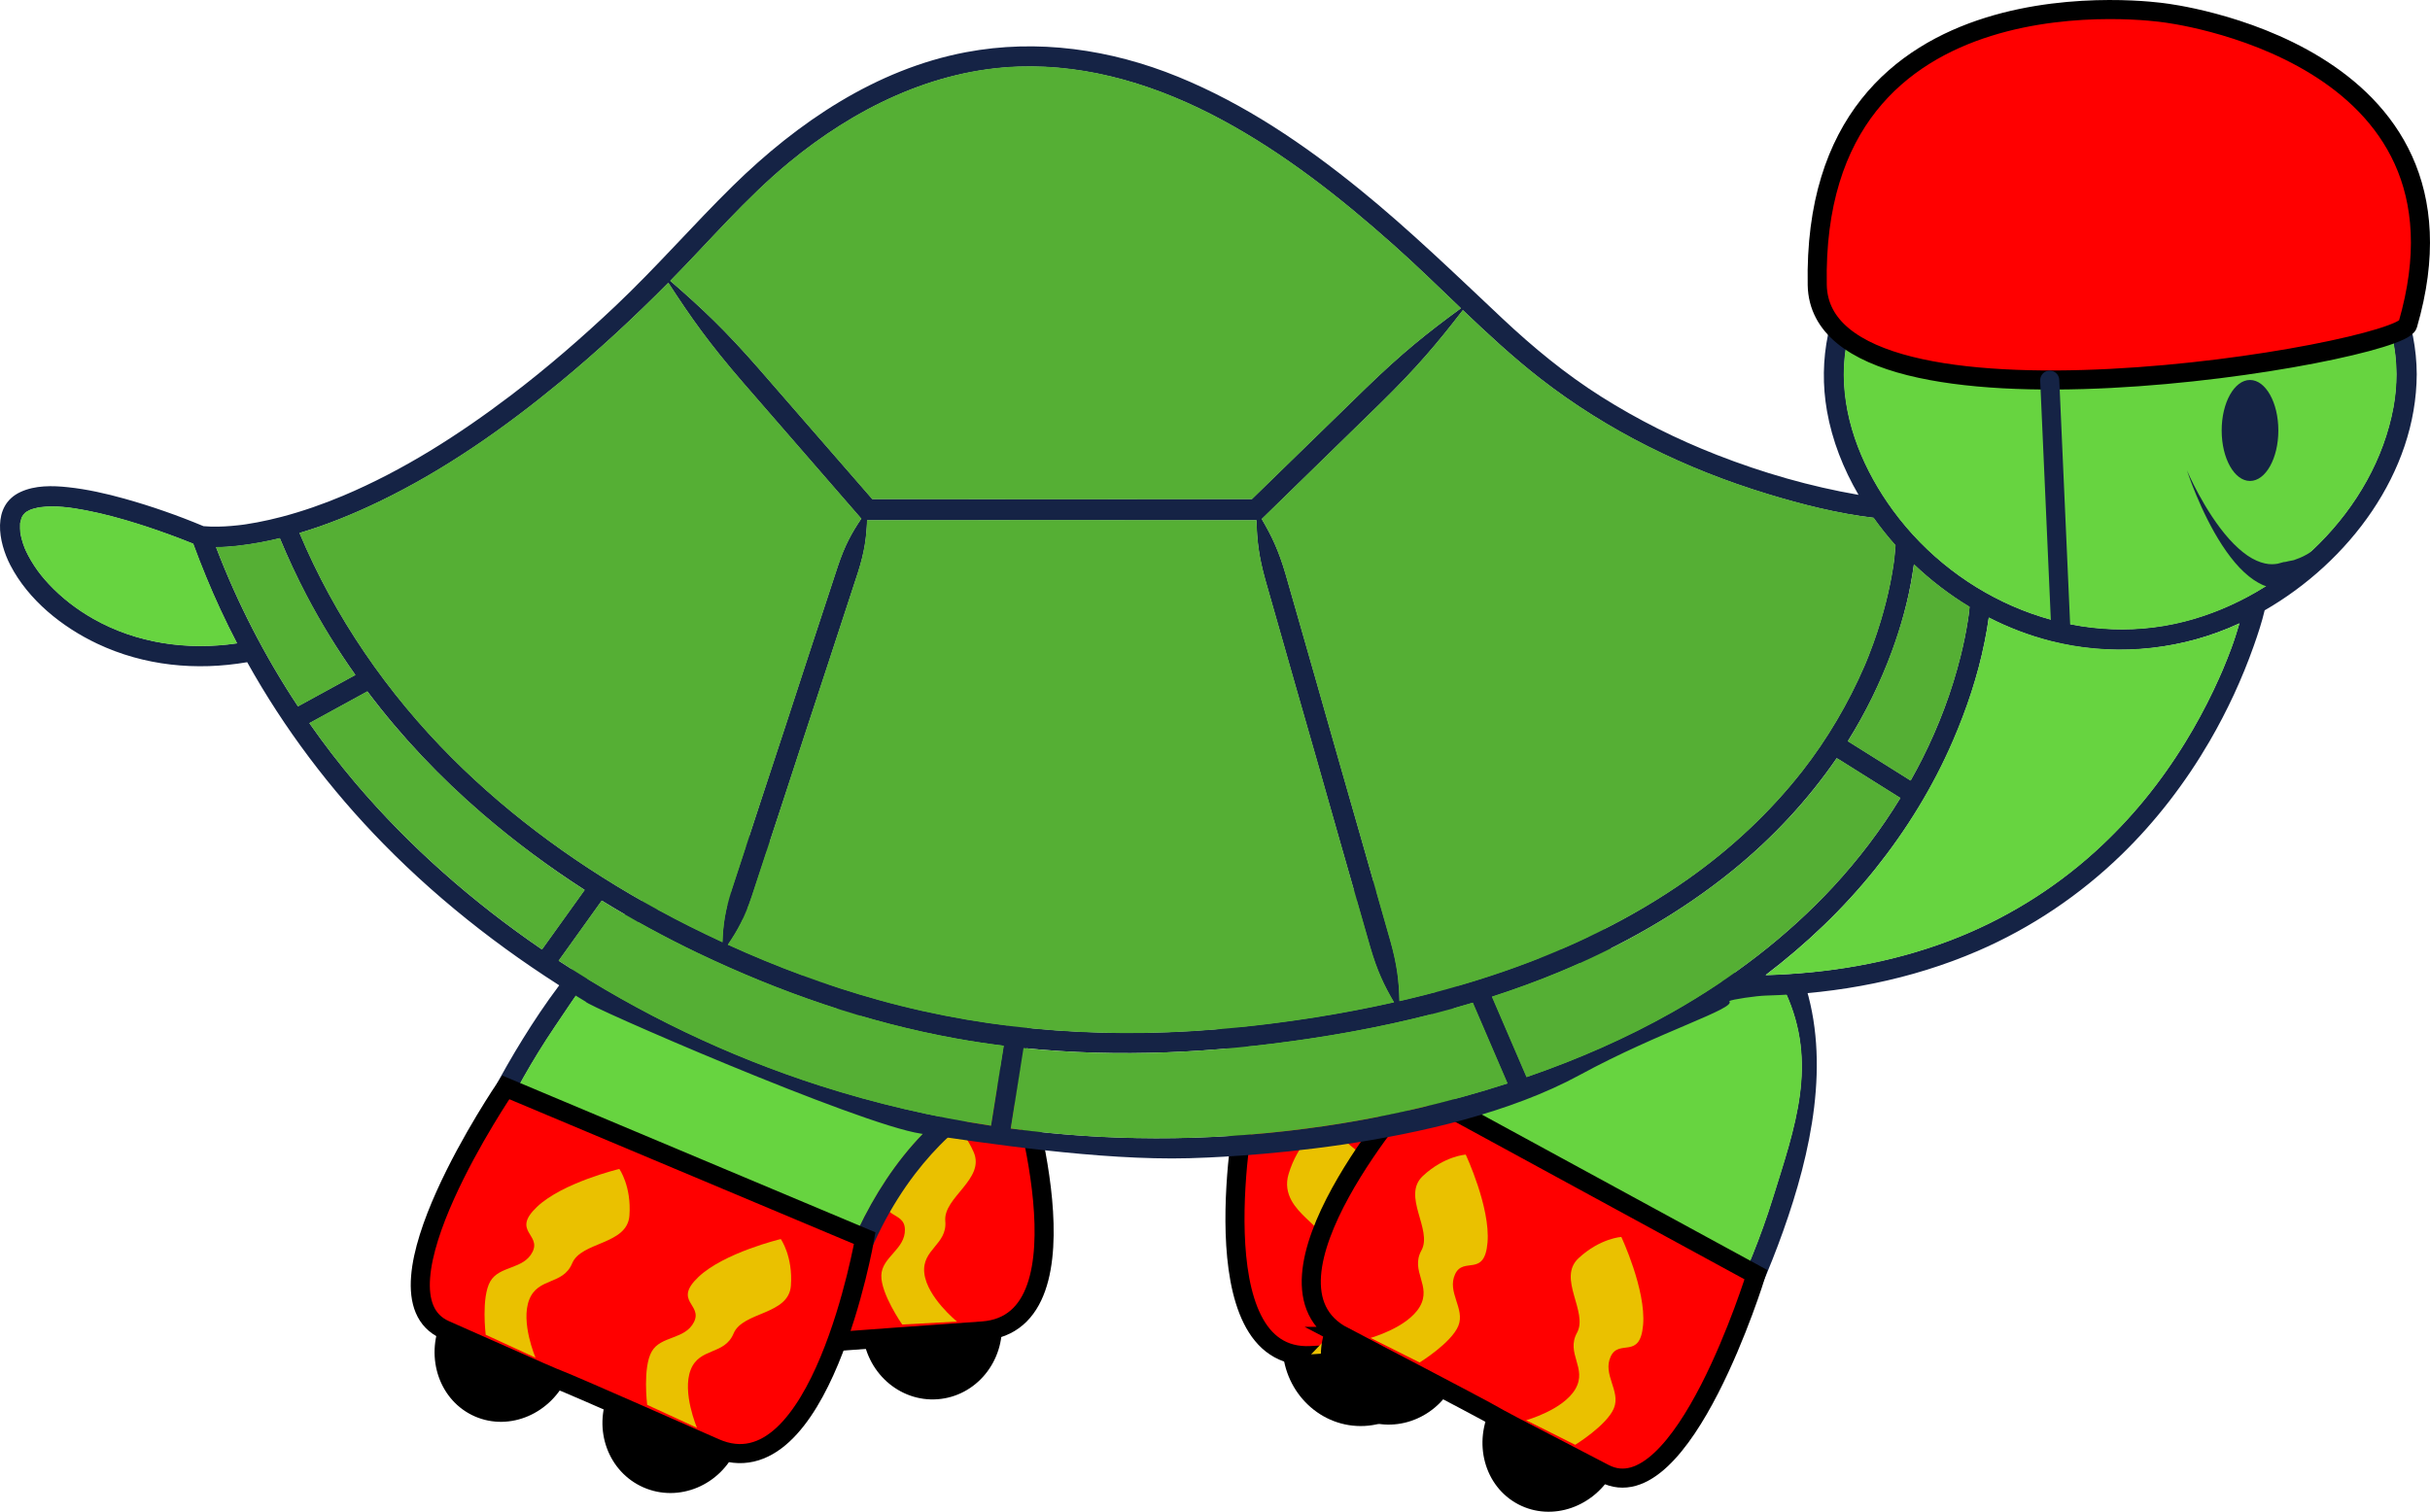 <svg version="1.1" xmlns="http://www.w3.org/2000/svg" xmlns:xlink="http://www.w3.org/1999/xlink" width="445.616" height="277.306" viewBox="0,0,445.616,277.306"><g transform="translate(-24.85,-35.069)"><g data-paper-data="{&quot;isPaintingLayer&quot;:true}" fill-rule="nonzero" stroke-linejoin="miter" stroke-miterlimit="10" stroke-dasharray="" stroke-dashoffset="0" style="mix-blend-mode: normal"><g stroke-width="3.5"><g stroke="none" stroke-linecap="butt"><path d="M304.543,184.784c-7.146,1.907 0.114,-0.219 0.169,-0.171c11.865,10.244 17.201,26.512 20.104,41.421c1.426,7.322 2.33,14.734 2.811,22.176c0.194,3.018 0.421,6.077 0.369,9.103c-0.08,4.601 -1.74,9.062 -4.74,12.56c-3.341,3.893 -8.065,5.778 -12.783,7.465c-5.045,1.805 -10.293,3.075 -15.617,3.703c-8.382,0.989 -17.003,0.248 -25.051,-2.319c-3.25,-1.037 -6.594,-2.269 -9.554,-3.988c-3.982,-2.312 -7.052,-5.989 -8.606,-10.325c-0.784,-2.19 -1.179,-4.575 -1.115,-6.902c0.077,-2.723 0.607,-5.432 0.789,-8.151c0.323,-4.817 0.261,-9.665 -0.278,-14.465c-0.426,-3.797 -1.167,-7.547 -2.265,-11.207c-0.448,-1.49 -0.952,-2.965 -1.519,-4.414c-0.271,-0.693 -0.555,-1.38 -0.855,-2.06c-0.126,-0.286 -0.254,-0.57 -0.385,-0.853c-0.045,-0.096 -0.237,-0.5 -0.265,-0.561c-0.804,-1.651 -1.706,-3.26 -2.731,-4.784c-0.156,-0.231 61.683,-25.999 61.521,-26.227zM270.649,275.103c-0.154,-1.539 -0.337,-3.077 -0.563,-4.603c-0.572,-3.859 -1.366,-7.75 -2.784,-11.4c-0.536,-1.38 -1.431,-3.169 -2.215,-4.089c-0.275,-0.323 -0.584,-0.617 -0.91,-0.887c-0.02,-0.016 -0.2,-0.14 -0.261,-0.185c-0.11,-0.068 -0.219,-0.136 -0.334,-0.191c-0.347,-0.167 -0.877,-0.307 -1.365,-0.305c-0.507,0.004 -0.835,0.147 -1.471,0.66c0.139,-0.113 -0.44,0.453 -0.571,0.607c-0.245,0.289 -0.312,0.381 -0.44,0.573c-0.976,1.461 -1.57,3.07 -2.047,4.673c-0.568,1.906 -0.996,3.88 -1.259,5.859c3.008,5.024 8.655,7.612 14.219,9.29zM298.737,276.684c3.172,-0.597 6.296,-1.446 9.355,-2.487c0.102,-3.204 -0.157,-6.469 -0.719,-9.601c-0.837,-4.655 -2.834,-10.348 -7.137,-12.787c-4.878,-2.763 -11.335,-1.233 -14.955,2.774c-3.63,4.016 -5.161,9.653 -5.993,14.989c-0.185,1.191 -0.327,2.388 -0.443,3.587c-0.006,0.066 -0.019,0.216 -0.025,0.283c-0.01,0.129 -0.02,0.258 -0.029,0.388c-0.016,0.208 -0.03,0.416 -0.043,0.625c-0.029,0.446 -0.051,0.892 -0.069,1.338c-0.015,0.39 -0.027,0.781 -0.035,1.172c6.646,1.077 13.459,0.965 20.091,-0.281zM323.027,263.214c1.417,-3.303 1.244,-6.759 1.096,-10.26c-0.794,-1.4 -1.955,-3.213 -3.592,-3.365c-0.416,-0.039 -0.751,0.072 -1.138,0.197c-0.446,0.145 -0.125,0.007 -0.536,0.287c-0.106,0.071 -0.209,0.146 -0.309,0.224c-0.02,0.017 -0.04,0.034 -0.051,0.044c-0.194,0.182 -0.373,0.378 -0.544,0.582c-0.557,0.662 -1.049,1.616 -1.47,2.638c-0.422,1.023 -0.747,2.194 -1.02,3.352c-0.604,2.557 -0.951,5.193 -1.158,7.803c-0.188,2.386 -0.288,4.793 -0.278,7.194c0.135,-0.059 0.272,-0.113 0.406,-0.172c3.877,-1.694 6.92,-4.618 8.595,-8.523zM302.844,188.139c-18.727,6.594 -68.608,30.661 -56.507,21.137c1.504,2.244 2.74,4.696 3.798,7.154c2.796,6.501 4.306,13.551 4.874,20.588c0.392,4.873 0.291,9.763 -0.141,14.63c-0.199,2.233 -0.63,4.462 -0.582,6.706c0.186,-0.566 0.373,-1.13 0.586,-1.684c1.356,-3.529 3.995,-7.464 8.301,-6.913c4.023,0.516 6.25,4.548 7.602,7.943c2.292,5.753 3.296,12.233 3.745,18.443c0.13,0.031 0.261,0.058 0.392,0.088c0.079,-3.374 0.502,-6.783 1.185,-10.053c1.266,-6.064 3.718,-12.374 8.759,-16.277c5.282,-4.088 13.345,-4.38 18.724,-0.351c4.065,3.045 6.078,8.005 7.153,12.901c0.347,-3.386 0.966,-6.739 2.14,-9.89c0.845,-2.269 2.15,-4.677 4.355,-5.879c2.439,-1.329 4.68,-0.897 6.554,0.38c-0.085,-1.186 -0.17,-2.372 -0.277,-3.558c-0.654,-7.262 -1.707,-14.499 -3.392,-21.596c-3.201,-13.486 -5.406,-25.564 -17.268,-33.77z" data-paper-data="{&quot;index&quot;:null}" fill="#152345"/><path d="M314.413,271.783c-0.134,0.059 -0.272,0.112 -0.407,0.171c-0.009,-2.402 0.073,-4.822 0.261,-7.207c0.207,-2.611 0.558,-5.316 1.161,-7.873c0.273,-1.157 0.616,-2.34 1.038,-3.362c0.421,-1.022 0.924,-1.978 1.481,-2.64c0.171,-0.204 0.353,-0.4 0.547,-0.582c0.011,-0.01 0.031,-0.027 0.051,-0.044c0.1,-0.078 0.205,-0.153 0.311,-0.224c0.411,-0.28 0.092,-0.143 0.539,-0.287c0.386,-0.125 0.726,-0.235 1.143,-0.196c1.638,0.152 2.82,1.973 3.613,3.373c0.148,3.501 0.336,7.026 -1.081,10.329c-1.675,3.905 -4.78,6.849 -8.656,8.543z" data-paper-data="{&quot;noHover&quot;:false,&quot;origItem&quot;:[&quot;Path&quot;,{&quot;applyMatrix&quot;:true,&quot;segments&quot;:[[[704.65248,589.44356],[-3.74,7.632],[3.164,-6.454]],[[707.87648,569.05956],[-0.058,7.008],[-1.444,-2.876]],[[701.04048,561.97556],[3.256,0.468],[-0.828,-0.12]],[[698.74848,562.25356],[0.784,-0.21],[-0.906,0.244]],[[697.64848,562.77356],[0.85,-0.518],[-0.218,0.132]],[[697.00848,563.18956],[0.208,-0.146],[-0.042,0.032]],[[696.90248,563.27156],[0.022,-0.018],[-0.406,0.344]],[[695.75648,564.37956],[0.362,-0.39],[-1.18,1.266]],[[692.55448,569.49956],[0.944,-1.998],[-0.946,2]],[[690.17848,576.09156],[0.662,-2.284],[-1.464,5.046]],[[687.07848,591.56156],[0.676,-5.194],[-0.616,4.746]],[[685.79648,605.90356],[0.224,-4.798],[0.276,-0.104]],[[686.62448,605.60156],[-0.274,0.104],[7.914,-2.992]]],&quot;closed&quot;:true,&quot;fillColor&quot;:[0,0,0,1]}]}" fill="#67d440"/><path d="M278.609,276.999c0.008,-0.391 0.018,-0.784 0.033,-1.174c0.018,-0.446 0.038,-0.894 0.067,-1.34c0.012,-0.209 0.026,-0.418 0.042,-0.626c0.009,-0.13 0.019,-0.26 0.029,-0.389c0.006,-0.066 0.019,-0.217 0.024,-0.283c0.116,-1.199 0.253,-2.404 0.438,-3.595c0.832,-5.337 2.377,-11.031 6.007,-15.047c3.62,-4.007 10.135,-5.541 15.012,-2.778c4.304,2.439 6.324,8.177 7.161,12.832c0.563,3.132 0.813,6.422 0.711,9.627c-3.059,1.041 -6.204,1.908 -9.376,2.505c-6.633,1.246 -13.504,1.346 -20.149,0.269z" data-paper-data="{&quot;noHover&quot;:false,&quot;origItem&quot;:[&quot;Path&quot;,{&quot;applyMatrix&quot;:true,&quot;segments&quot;:[[[654.7745,613.89956],[-13.374,1.82],[6.396,-0.872]],[[673.7125,609.87556],[-6.216,1.77],[0.528,-6.39]],[[673.2445,590.62556],[0.808,6.312],[-1.202,-9.382]],[[660.2785,564.36356],[8.35,5.306],[-9.464,-6.012]],[[630.1265,568.39556],[7.636,-7.638],[-7.656,7.656]],[[616.6445,597.73156],[2.2,-10.576],[-0.49,2.36]],[[615.3985,604.85156],[0.352,-2.384],[-0.018,0.132]],[[615.3205,605.41356],[0.018,-0.132],[-0.032,0.256]],[[615.2225,606.18556],[0.032,-0.258],[-0.052,0.414]],[[615.0745,607.42956],[0.046,-0.416],[-0.102,0.888]],[[614.8025,610.09556],[0.08,-0.89],[-0.07,0.778]],[[614.6145,612.43356],[0.056,-0.78],[13.166,2.822]]],&quot;closed&quot;:true,&quot;fillColor&quot;:[0,0,0,1]}]}" fill="#67d440"/><path d="M256.381,265.823c0.264,-1.979 0.702,-3.994 1.269,-5.9c0.477,-1.603 1.092,-3.227 2.068,-4.688c0.127,-0.192 0.198,-0.285 0.443,-0.574c0.131,-0.154 0.714,-0.721 0.574,-0.607c0.636,-0.513 0.97,-0.658 1.478,-0.661c0.488,-0.003 1.024,0.138 1.371,0.304c0.115,0.055 0.226,0.124 0.336,0.191c0.06,0.045 0.242,0.169 0.262,0.185c0.326,0.27 0.64,0.565 0.915,0.888c0.784,0.921 1.7,2.719 2.236,4.099c1.418,3.65 2.218,7.614 2.791,11.473c0.226,1.527 0.4,3.072 0.554,4.611c-5.564,-1.677 -11.288,-4.297 -14.296,-9.321z" data-paper-data="{&quot;noHover&quot;:false,&quot;origItem&quot;:[&quot;Path&quot;,{&quot;applyMatrix&quot;:true,&quot;segments&quot;:[[[598.82848,607.90756],[-10.944,-3.912],[-0.152,-3.09]],[[598.16848,598.65556],[0.298,3.072],[-0.754,-7.766]],[[593.75848,575.60356],[2.464,7.434],[-0.932,-2.81]],[[589.74648,567.21156],[1.474,1.918],[-0.516,-0.672]],[[588.01848,565.34756],[0.624,0.572],[-0.038,-0.034]],[[587.51648,564.95156],[0.116,0.096],[-0.212,-0.146]],[[586.86848,564.53556],[0.224,0.122],[-0.676,-0.368]],[[584.17248,563.78956],[0.976,0.044],[-1.014,-0.044]],[[581.16848,564.95956],[1.322,-0.96],[0.29,-0.212]],[[579.96648,566.11356],[0.278,-0.294],[-0.518,0.552]],[[579.03048,567.21356],[0.274,-0.37],[-2.096,2.82]],[[574.47048,576.34156],[1.114,-3.154],[-1.326,3.75]],[[571.36448,587.91756],[0.726,-3.926],[5.502,10.338]]],&quot;closed&quot;:true,&quot;fillColor&quot;:[0,0,0,1]}]}" fill="#67d440"/><path d="M320.159,221.894c1.685,7.097 2.738,14.362 3.392,21.624c0.107,1.185 0.191,2.375 0.276,3.561c-1.874,-1.277 -4.115,-1.706 -6.554,-0.377c-2.205,1.202 -3.515,3.619 -4.36,5.888c-1.174,3.15 -1.801,6.512 -2.148,9.898c-1.075,-4.896 -3.084,-9.86 -7.149,-12.905c-5.379,-4.029 -13.478,-3.72 -18.76,0.368c-5.042,3.902 -7.507,10.212 -8.773,16.275c-0.683,3.27 -1.084,6.581 -1.163,9.955c-0.131,-0.03 -0.284,0.041 -0.413,0.009c-0.449,-6.209 -1.466,-12.695 -3.758,-18.447c-1.352,-3.395 -3.594,-7.439 -7.617,-7.955c-4.306,-0.551 -6.868,3.32 -8.224,6.849c-0.212,0.553 -0.477,1.182 -0.662,1.748c-0.047,-2.243 0.38,-4.478 0.578,-6.711c0.432,-4.867 0.526,-9.776 0.134,-14.649c-0.568,-7.037 -2.074,-14.116 -4.87,-20.617c-1.057,-2.458 -2.291,-4.914 -3.795,-7.158c-12.101,9.524 37.843,-14.563 56.57,-21.157c11.862,8.206 14.095,20.316 17.296,33.802z" data-paper-data="{&quot;noHover&quot;:false,&quot;origItem&quot;:[&quot;Path&quot;,{&quot;applyMatrix&quot;:true,&quot;segments&quot;:[[[671.91,437.44826],[22.866,17.588],[-38.0707,11.28166]],[[556.90648,473.96756],[-25.13176,17.8021],[2.778,4.634]],[[563.77048,488.63956],[-1.864,-5.016],[4.928,13.268]],[[571.42848,530.25556],[-0.424,-14.114],[0.292,9.774]],[[569.67048,559.46356],[1.354,-9.678],[-0.622,4.44]],[[567.83048,572.79956],[0.132,-4.486],[0.428,-1.112]],[[569.17048,569.49556],[-0.48,1.084],[3.064,-6.912]],[[586.44848,556.52556],[-8.546,-1.536],[7.984,1.436]],[[600.83248,573.15756],[-2.358,-6.918],[3.998,11.722]],[[606.45248,610.37356],[-0.27,-12.448],[0.256,0.076]],[[607.22648,610.58956],[-0.258,-0.074],[0.498,-6.732]],[[610.60848,590.62956],[-1.694,6.462],[3.14,-11.984]],[[629.74648,559.00156],[-10.464,7.286],[10.962,-7.632]],[[667.18248,560.18956],[-10.338,-8.59],[7.812,6.492]],[[680.16848,586.67956],[-1.654,-9.888],[1.034,-6.728]],[[685.44048,567.14156],[-2.662,6.174],[1.916,-4.448]],[[694.73248,555.83756],[-4.526,2.178],[5.006,-2.408]],[[707.78448,557.25756],[-3.614,-2.74],[-0.05,-2.378]],[[707.59048,550.12356],[0.094,2.378],[-0.574,-14.572]],[[702.99448,506.64356],[2.65,14.346],[-5.034,-27.26]]],&quot;closed&quot;:true,&quot;fillColor&quot;:[0,0,0,1]}]}" fill="#67d440"/></g><path d="M286.848,281.151c0.366,7.238 -4.946,13.389 -11.864,13.738c-6.918,0.349 -12.822,-5.235 -13.188,-12.473c-0.366,-7.238 4.946,-13.389 11.864,-13.738c6.918,-0.349 12.822,5.235 13.188,12.473z" fill="#000000" stroke="#000000" stroke-linecap="butt"/><path d="M320.262,279.696c0.372,7.366 -4.882,13.618 -11.736,13.964c-6.854,0.346 -12.711,-5.345 -13.083,-12.711c-0.372,-7.366 4.882,-13.618 11.736,-13.964c6.854,-0.346 12.711,5.345 13.083,12.711z" fill="#000000" stroke="#000000" stroke-linecap="butt"/><path d="M305.417,281.671c-4.653,-0.47 3.456,-9.498 3.456,-9.498l7.839,-0.662c0,0 9.869,9.29 2.642,9.456c-5.446,0.126 -10.554,1.046 -13.937,0.704z" fill="#1fba00" stroke="#1fba00" stroke-linecap="round"/><path d="M265.28,283.728c-21.063,1.127 -12.039,-45.709 -12.039,-45.709l71.362,-2.562c0,0 10.771,44.635 -5.345,45.544c-42.454,2.396 -0.616,-0.128 -53.977,2.726z" fill="#ff0000" stroke="#000000" stroke-linecap="butt"/><path d="M301.935,279.899c0,0 4.888,-5.079 4.852,-9.529c-0.035,-4.45 -4.862,-4.671 -5,-9.032c-0.138,-4.361 -8.263,-6.722 -6.725,-11.908c1.537,-5.185 4.765,-7.352 4.765,-7.352c0,0 8.841,6.011 11.661,11.856c2.82,5.845 -2.529,4.379 -2.163,8.011c0.366,3.632 4.82,4.483 5.334,7.83c0.514,3.347 -2.685,9.42 -2.685,9.42z" data-paper-data="{&quot;index&quot;:null}" fill="#eac100" stroke="#000000" stroke-linecap="round"/><path d="M269.69,281.441c0,0 4.888,-5.079 4.852,-9.529c-0.035,-4.45 -4.862,-4.671 -5,-9.032c-0.138,-4.361 -8.263,-6.722 -6.725,-11.908c1.537,-5.185 4.765,-7.352 4.765,-7.352c0,0 8.841,6.011 11.661,11.856c2.82,5.845 -2.529,4.379 -2.163,8.011c0.366,3.632 4.82,4.483 5.334,7.83c0.514,3.347 -2.685,9.42 -2.685,9.42z" data-paper-data="{&quot;index&quot;:null}" fill="#eac100" stroke="#eac100" stroke-linecap="round"/></g><g><g data-paper-data="{&quot;index&quot;:null}" stroke="none" stroke-linecap="butt"><path d="M153.82,185.877c-0.133,0.246 64.416,18.177 64.29,18.426c-0.829,1.639 -1.525,3.348 -2.119,5.085c-0.02,0.065 -0.161,0.489 -0.193,0.59c-0.095,0.297 -0.187,0.594 -0.276,0.894c-0.213,0.713 -0.41,1.429 -0.594,2.15c-0.383,1.508 -0.701,3.034 -0.962,4.568c-0.637,3.768 -0.91,7.58 -0.863,11.401c0.058,4.83 0.595,9.648 1.511,14.389c0.517,2.676 1.377,5.298 1.79,7.991c0.352,2.3 0.254,4.716 -0.253,6.986c-1.006,4.495 -3.599,8.523 -7.264,11.309c-2.725,2.071 -5.891,3.707 -8.988,5.138c-7.669,3.542 -16.133,5.342 -24.572,5.396c-5.361,0.034 -10.725,-0.578 -15.955,-1.746c-4.89,-1.091 -9.811,-2.378 -13.607,-5.829c-3.41,-3.1 -5.608,-7.323 -6.256,-11.878c-0.426,-2.996 -0.579,-6.06 -0.759,-9.079c-0.442,-7.445 -0.461,-14.911 0.05,-22.354c1.039,-15.153 4.324,-31.956 14.833,-43.587c0.049,-0.054 7.516,1.159 0.189,0.149zM211.575,260.342c-0.506,-1.931 -1.175,-3.837 -1.973,-5.659c-0.671,-1.532 -1.46,-3.055 -2.609,-4.385c-0.15,-0.174 -0.229,-0.258 -0.507,-0.514c-0.149,-0.136 -0.794,-0.626 -0.642,-0.531c-0.694,-0.43 -1.037,-0.532 -1.541,-0.473c-0.485,0.058 -0.993,0.263 -1.317,0.471c-0.107,0.069 -0.208,0.151 -0.308,0.231c-0.054,0.052 -0.218,0.198 -0.236,0.216c-0.29,0.308 -0.561,0.639 -0.793,0.993c-0.665,1.01 -1.331,2.896 -1.693,4.332c-0.956,3.797 -1.263,7.756 -1.354,11.657c-0.036,1.543 -0.027,3.091 0.01,4.638c5.314,-2.352 10.598,-5.618 12.962,-10.975zM190.907,274.153c-0.057,-0.387 -0.116,-0.774 -0.179,-1.159c-0.073,-0.441 -0.15,-0.88 -0.233,-1.319c-0.038,-0.206 -0.078,-0.41 -0.119,-0.615c-0.025,-0.127 -0.052,-0.255 -0.077,-0.381c-0.014,-0.065 -0.046,-0.212 -0.059,-0.277c-0.263,-1.176 -0.551,-2.346 -0.882,-3.505c-1.485,-5.193 -3.7,-10.597 -7.798,-14.134c-4.088,-3.529 -10.684,-4.25 -15.183,-0.905c-3.969,2.952 -5.247,8.849 -5.503,13.571c-0.172,3.177 -0.025,6.449 0.472,9.616c3.165,0.655 6.37,1.112 9.591,1.312c6.736,0.417 13.51,-0.313 19.972,-2.203zM154.748,273.386c0.14,0.042 0.283,0.079 0.424,0.12c-0.288,-2.384 -0.684,-4.761 -1.165,-7.105c-0.528,-2.565 -1.198,-5.138 -2.113,-7.601c-0.414,-1.115 -0.881,-2.237 -1.426,-3.2c-0.544,-0.962 -1.15,-1.848 -1.784,-2.436c-0.195,-0.181 -0.397,-0.354 -0.612,-0.51c-0.012,-0.008 -0.034,-0.023 -0.056,-0.037c-0.109,-0.065 -0.221,-0.126 -0.334,-0.184c-0.443,-0.227 -0.107,-0.131 -0.568,-0.219c-0.399,-0.076 -0.745,-0.145 -1.153,-0.055c-1.606,0.353 -2.534,2.296 -3.149,3.783c0.286,3.492 0.541,6.944 2.355,10.046c2.145,3.669 5.526,6.194 9.582,7.396zM142.957,224.641c-0.795,7.251 -0.946,14.563 -0.698,21.85c0.04,1.189 0.103,2.377 0.165,3.565c1.702,-1.499 3.872,-2.204 6.456,-1.187c2.337,0.92 3.929,3.148 5.048,5.296c1.554,2.981 2.583,6.232 3.345,9.549c0.462,-4.991 1.847,-10.162 5.504,-13.685c4.84,-4.662 12.878,-5.369 18.624,-1.965c5.485,3.25 8.698,9.209 10.703,15.07c1.082,3.16 1.923,6.49 2.418,9.829c0.126,-0.046 0.253,-0.089 0.378,-0.136c-0.322,-6.217 -0.126,-12.772 1.438,-18.764c0.922,-3.536 2.634,-7.812 6.563,-8.821c4.205,-1.079 7.31,2.5 9.091,5.834c0.279,0.523 0.535,1.06 0.789,1.598c-0.23,-2.232 -0.934,-4.391 -1.406,-6.583c-1.03,-4.776 -1.735,-9.616 -1.947,-14.5c-0.306,-7.054 0.322,-14.236 2.293,-21.033c0.746,-2.57 1.669,-5.155 2.885,-7.568c13.185,7.956 -39.288,-9.764 -58.686,-13.994c-10.757,9.609 -11.453,21.866 -12.964,35.644z" data-paper-data="{&quot;index&quot;:null}" fill="#152345" stroke-width="1"/><path d="M154.773,273.43c-4.056,-1.202 -7.501,-3.739 -9.645,-7.408c-1.814,-3.102 -2.063,-6.624 -2.349,-10.116c0.615,-1.487 1.562,-3.441 3.169,-3.794c0.408,-0.09 0.759,-0.022 1.158,0.054c0.461,0.088 0.127,-0.009 0.57,0.219c0.114,0.058 0.227,0.119 0.336,0.184c0.022,0.014 0.044,0.029 0.056,0.037c0.215,0.157 0.42,0.329 0.615,0.51c0.635,0.588 1.252,1.475 1.796,2.437c0.545,0.963 1.031,2.094 1.445,3.209c0.915,2.463 1.597,5.104 2.125,7.669c0.481,2.344 0.862,4.735 1.149,7.12c-0.141,-0.042 -0.285,-0.078 -0.425,-0.12z" data-paper-data="{&quot;noHover&quot;:false,&quot;origItem&quot;:[&quot;Path&quot;,{&quot;applyMatrix&quot;:true,&quot;segments&quot;:[[[704.65248,589.44356],[-3.74,7.632],[3.164,-6.454]],[[707.87648,569.05956],[-0.058,7.008],[-1.444,-2.876]],[[701.04048,561.97556],[3.256,0.468],[-0.828,-0.12]],[[698.74848,562.25356],[0.784,-0.21],[-0.906,0.244]],[[697.64848,562.77356],[0.85,-0.518],[-0.218,0.132]],[[697.00848,563.18956],[0.208,-0.146],[-0.042,0.032]],[[696.90248,563.27156],[0.022,-0.018],[-0.406,0.344]],[[695.75648,564.37956],[0.362,-0.39],[-1.18,1.266]],[[692.55448,569.49956],[0.944,-1.998],[-0.946,2]],[[690.17848,576.09156],[0.662,-2.284],[-1.464,5.046]],[[687.07848,591.56156],[0.676,-5.194],[-0.616,4.746]],[[685.79648,605.90356],[0.224,-4.798],[0.276,-0.104]],[[686.62448,605.60156],[-0.274,0.104],[7.914,-2.992]]],&quot;closed&quot;:true,&quot;fillColor&quot;:[0,0,0,1]}]}" fill="#67d440" stroke-width="0.5"/><path d="M170.919,276.404c-3.221,-0.2 -6.449,-0.672 -9.614,-1.327c-0.498,-3.167 -0.655,-6.464 -0.484,-9.641c0.255,-4.722 1.552,-10.666 5.521,-13.618c4.499,-3.345 11.153,-2.627 15.24,0.902c4.098,3.537 6.336,8.997 7.82,14.19c0.331,1.159 0.616,2.338 0.879,3.514c0.014,0.065 0.045,0.213 0.059,0.278c0.025,0.126 0.051,0.255 0.077,0.382c0.041,0.205 0.081,0.41 0.119,0.616c0.083,0.439 0.159,0.881 0.232,1.322c0.063,0.385 0.122,0.774 0.178,1.161c-6.462,1.89 -13.293,2.639 -20.028,2.222z" data-paper-data="{&quot;noHover&quot;:false,&quot;origItem&quot;:[&quot;Path&quot;,{&quot;applyMatrix&quot;:true,&quot;segments&quot;:[[[654.7745,613.89956],[-13.374,1.82],[6.396,-0.872]],[[673.7125,609.87556],[-6.216,1.77],[0.528,-6.39]],[[673.2445,590.62556],[0.808,6.312],[-1.202,-9.382]],[[660.2785,564.36356],[8.35,5.306],[-9.464,-6.012]],[[630.1265,568.39556],[7.636,-7.638],[-7.656,7.656]],[[616.6445,597.73156],[2.2,-10.576],[-0.49,2.36]],[[615.3985,604.85156],[0.352,-2.384],[-0.018,0.132]],[[615.3205,605.41356],[0.018,-0.132],[-0.032,0.256]],[[615.2225,606.18556],[0.032,-0.258],[-0.052,0.414]],[[615.0745,607.42956],[0.046,-0.416],[-0.102,0.888]],[[614.8025,610.09556],[0.08,-0.89],[-0.07,0.778]],[[614.6145,612.43356],[0.056,-0.78],[13.166,2.822]]],&quot;closed&quot;:true,&quot;fillColor&quot;:[0,0,0,1]}]}" fill="#67d440" stroke-width="0.5"/><path d="M211.624,260.346c-2.365,5.357 -7.721,8.663 -13.035,11.015c-0.037,-1.546 -0.056,-3.102 -0.02,-4.644c0.091,-3.9 0.396,-7.933 1.352,-11.73c0.362,-1.435 1.048,-3.333 1.712,-4.344c0.233,-0.354 0.508,-0.686 0.798,-0.994c0.018,-0.018 0.183,-0.164 0.237,-0.216c0.1,-0.081 0.202,-0.162 0.309,-0.231c0.324,-0.208 0.838,-0.414 1.323,-0.471c0.504,-0.059 0.854,0.043 1.548,0.474c-0.152,-0.095 0.496,0.395 0.645,0.532c0.279,0.256 0.36,0.34 0.51,0.515c1.149,1.329 1.96,2.865 2.631,4.397c0.799,1.821 1.482,3.767 1.988,5.698z" data-paper-data="{&quot;noHover&quot;:false,&quot;origItem&quot;:[&quot;Path&quot;,{&quot;applyMatrix&quot;:true,&quot;segments&quot;:[[[598.82848,607.90756],[-10.944,-3.912],[-0.152,-3.09]],[[598.16848,598.65556],[0.298,3.072],[-0.754,-7.766]],[[593.75848,575.60356],[2.464,7.434],[-0.932,-2.81]],[[589.74648,567.21156],[1.474,1.918],[-0.516,-0.672]],[[588.01848,565.34756],[0.624,0.572],[-0.038,-0.034]],[[587.51648,564.95156],[0.116,0.096],[-0.212,-0.146]],[[586.86848,564.53556],[0.224,0.122],[-0.676,-0.368]],[[584.17248,563.78956],[0.976,0.044],[-1.014,-0.044]],[[581.16848,564.95956],[1.322,-0.96],[0.29,-0.212]],[[579.96648,566.11356],[0.278,-0.294],[-0.518,0.552]],[[579.03048,567.21356],[0.274,-0.37],[-2.096,2.82]],[[574.47048,576.34156],[1.114,-3.154],[-1.326,3.75]],[[571.36448,587.91756],[0.726,-3.926],[5.502,10.338]]],&quot;closed&quot;:true,&quot;fillColor&quot;:[0,0,0,1]}]}" fill="#67d440" stroke-width="0.5"/><path d="M142.908,224.632c1.511,-13.778 2.231,-26.071 12.988,-35.679c19.398,4.23 71.935,21.962 58.75,14.007c-1.215,2.413 -2.136,5.003 -2.882,7.572c-1.971,6.797 -2.591,14.007 -2.285,21.061c0.213,4.885 0.912,9.744 1.942,14.521c0.473,2.191 1.173,4.356 1.403,6.588c-0.254,-0.539 -0.594,-1.13 -0.873,-1.653c-1.781,-3.334 -4.802,-6.86 -9.007,-5.781c-3.929,1.009 -5.654,5.299 -6.576,8.835c-1.564,5.992 -1.772,12.553 -1.45,18.77c-0.125,0.047 -0.285,-0.005 -0.411,0.042c-0.495,-3.339 -1.302,-6.575 -2.384,-9.735c-2.005,-5.861 -5.231,-11.817 -10.716,-15.067c-5.746,-3.404 -13.821,-2.71 -18.662,1.953c-3.657,3.524 -5.037,8.698 -5.5,13.689c-0.762,-3.317 -1.8,-6.576 -3.354,-9.557c-1.118,-2.148 -2.717,-4.384 -5.054,-5.304c-2.585,-1.017 -4.756,-0.315 -6.458,1.184c-0.062,-1.188 -0.126,-2.379 -0.167,-3.568c-0.248,-7.287 -0.101,-14.627 0.694,-21.877z" data-paper-data="{&quot;noHover&quot;:false,&quot;origItem&quot;:[&quot;Path&quot;,{&quot;applyMatrix&quot;:true,&quot;segments&quot;:[[[671.91,437.44826],[22.866,17.588],[-38.0707,11.28166]],[[556.90648,473.96756],[-25.13176,17.8021],[2.778,4.634]],[[563.77048,488.63956],[-1.864,-5.016],[4.928,13.268]],[[571.42848,530.25556],[-0.424,-14.114],[0.292,9.774]],[[569.67048,559.46356],[1.354,-9.678],[-0.622,4.44]],[[567.83048,572.79956],[0.132,-4.486],[0.428,-1.112]],[[569.17048,569.49556],[-0.48,1.084],[3.064,-6.912]],[[586.44848,556.52556],[-8.546,-1.536],[7.984,1.436]],[[600.83248,573.15756],[-2.358,-6.918],[3.998,11.722]],[[606.45248,610.37356],[-0.27,-12.448],[0.256,0.076]],[[607.22648,610.58956],[-0.258,-0.074],[0.498,-6.732]],[[610.60848,590.62956],[-1.694,6.462],[3.14,-11.984]],[[629.74648,559.00156],[-10.464,7.286],[10.962,-7.632]],[[667.18248,560.18956],[-10.338,-8.59],[7.812,6.492]],[[680.16848,586.67956],[-1.654,-9.888],[1.034,-6.728]],[[685.44048,567.14156],[-2.662,6.174],[1.916,-4.448]],[[694.73248,555.83756],[-4.526,2.178],[5.006,-2.408]],[[707.78448,557.25756],[-3.614,-2.74],[-0.05,-2.378]],[[707.59048,550.12356],[0.094,2.378],[-0.574,-14.572]],[[702.99448,506.64356],[2.65,14.346],[-5.034,-27.26]]],&quot;closed&quot;:true,&quot;fillColor&quot;:[0,0,0,1]}]}" fill="#67d440" stroke-width="0.5"/></g><path d="M194.83,265.314c6.908,-0.508 12.939,4.94 13.47,12.167c0.531,7.228 -4.638,13.499 -11.546,14.007c-6.908,0.508 -12.939,-4.94 -13.47,-12.167c-0.531,-7.228 4.638,-13.499 11.546,-14.007z" data-paper-data="{&quot;index&quot;:null}" fill="#000000" stroke="#000000" stroke-width="0.5" stroke-linecap="butt"/><path d="M161.36,267.775c6.844,-0.503 12.831,5.052 13.371,12.408c0.541,7.356 -4.569,13.727 -11.413,14.23c-6.844,0.503 -12.831,-5.052 -13.371,-12.408c-0.541,-7.356 4.569,-13.727 11.413,-14.23z" data-paper-data="{&quot;index&quot;:null}" fill="#000000" stroke="#000000" stroke-width="0.5" stroke-linecap="butt"/><path d="M151.004,283.153c-7.191,0.727 1.454,-9.71 1.454,-9.71l7.86,-0.311c0,0 9.163,7.957 4.603,8.998c-3.315,0.757 -8.498,0.475 -13.918,1.023z" data-paper-data="{&quot;index&quot;:null}" fill="#1fba00" stroke="#1fba00" stroke-width="0.5" stroke-linecap="round"/><path d="M151.104,283.176c-16.105,1.088 -10.931,-44.535 -10.931,-44.535l71.132,-6.274c0,0 14.741,45.362 -6.3,46.846c-53.305,3.759 -11.476,1.095 -53.901,3.963z" data-paper-data="{&quot;index&quot;:null}" fill="#ff0000" stroke="#000000" stroke-width="3.5" stroke-linecap="butt"/><path d="M158.109,280.483c0,0 -3.925,-5.631 -3.828,-9.016c0.097,-3.385 4.411,-4.779 4.326,-8.429c-0.086,-3.649 -5.212,-1.533 -3.136,-7.682c2.076,-6.149 10.107,-13.206 10.107,-13.206c0,0 3.47,1.752 5.636,6.707c2.166,4.956 -5.605,8.303 -5.203,12.647c0.402,4.345 -4.36,5.16 -3.845,9.58c0.515,4.42 5.992,8.857 5.992,8.857z" data-paper-data="{&quot;index&quot;:null}" fill="#eac100" stroke="#000000" stroke-width="0" stroke-linecap="round"/><path d="M190.297,278.029c0,0 -3.925,-5.631 -3.828,-9.016c0.097,-3.385 4.411,-4.779 4.326,-8.429c-0.086,-3.649 -5.212,-1.533 -3.136,-7.682c2.076,-6.149 10.107,-13.206 10.107,-13.206c0,0 3.47,1.752 5.636,6.707c2.166,4.956 -5.605,8.303 -5.203,12.647c0.402,4.345 -4.36,5.16 -3.845,9.58c0.515,4.42 5.992,8.857 5.992,8.857z" data-paper-data="{&quot;index&quot;:null}" fill="#eac100" stroke="#eac100" stroke-width="0" stroke-linecap="round"/></g><g><g data-paper-data="{&quot;index&quot;:null}" stroke="none" stroke-linecap="butt"><path d="M154.3,194.24c-0.233,0.156 48.475,46.152 48.247,46.313c-1.499,1.062 -2.911,2.249 -4.248,3.507c-0.048,0.048 -0.37,0.358 -0.446,0.431c-0.222,0.218 -0.443,0.438 -0.662,0.661c-0.521,0.53 -1.03,1.072 -1.529,1.624c-1.043,1.155 -2.037,2.355 -2.983,3.59c-2.323,3.034 -4.344,6.278 -6.087,9.679c-2.204,4.298 -3.979,8.81 -5.382,13.43c-0.793,2.608 -1.256,5.328 -2.149,7.902c-0.763,2.198 -1.977,4.289 -3.486,6.06c-2.989,3.505 -7.162,5.856 -11.704,6.609c-3.377,0.559 -6.94,0.527 -10.347,0.346c-8.435,-0.449 -16.761,-2.809 -24.249,-6.702c-4.757,-2.473 -9.214,-5.519 -13.294,-8.994c-3.815,-3.248 -7.565,-6.684 -9.311,-11.508c-1.567,-4.334 -1.54,-9.094 0.014,-13.425c1.022,-2.848 2.318,-5.629 3.568,-8.383c3.085,-6.79 6.555,-13.401 10.482,-19.744c7.994,-12.915 18.746,-26.239 33.469,-31.618c0.068,-0.025 6.105,4.534 0.098,0.22zM170.602,287.057c0.454,-1.944 0.753,-3.942 0.897,-5.925c0.122,-1.668 0.136,-3.383 -0.259,-5.095c-0.051,-0.224 -0.082,-0.335 -0.208,-0.691c-0.068,-0.19 -0.41,-0.925 -0.319,-0.77c-0.413,-0.705 -0.668,-0.955 -1.142,-1.138c-0.456,-0.175 -1.001,-0.232 -1.384,-0.199c-0.127,0.011 -0.254,0.036 -0.38,0.061c-0.072,0.021 -0.285,0.073 -0.309,0.081c-0.4,0.137 -0.794,0.303 -1.165,0.508c-1.06,0.583 -2.53,1.94 -3.52,3.04c-2.619,2.911 -4.738,6.269 -6.64,9.676c-0.752,1.347 -1.468,2.721 -2.157,4.106c5.797,0.401 11.995,-0.02 16.587,-3.653zM145.877,289.619c0.131,-0.369 0.259,-0.738 0.382,-1.109c0.142,-0.424 0.278,-0.849 0.41,-1.276c0.062,-0.2 0.122,-0.399 0.182,-0.6c0.037,-0.125 0.073,-0.25 0.11,-0.373c0.018,-0.064 0.059,-0.209 0.077,-0.273c0.317,-1.163 0.608,-2.332 0.856,-3.511c1.112,-5.286 1.676,-11.099 -0.296,-16.14c-1.967,-5.029 -7.464,-8.747 -13.004,-7.89c-4.888,0.757 -8.772,5.375 -11.203,9.431c-1.635,2.729 -3.034,5.691 -4.072,8.724c2.493,2.057 5.113,3.958 7.869,5.639c5.762,3.514 12.093,6.031 18.69,7.377zM114.26,272.057c0.105,0.103 0.213,0.201 0.319,0.304c0.859,-2.243 1.618,-4.529 2.287,-6.827c0.731,-2.515 1.34,-5.103 1.68,-7.708c0.155,-1.179 0.265,-2.39 0.233,-3.496c-0.032,-1.104 -0.154,-2.171 -0.441,-2.987c-0.088,-0.251 -0.186,-0.498 -0.303,-0.737c-0.006,-0.013 -0.019,-0.036 -0.032,-0.059c-0.066,-0.109 -0.136,-0.215 -0.21,-0.319c-0.286,-0.408 -0.034,-0.165 -0.4,-0.459c-0.317,-0.253 -0.591,-0.476 -0.994,-0.587c-1.585,-0.438 -3.313,0.847 -4.551,1.875c-1.378,3.222 -2.764,6.393 -2.609,9.984c0.184,4.246 1.994,8.058 5.02,11.015zM126.595,223.446c-4.089,6.04 -7.636,12.436 -10.82,18.996c-0.52,1.07 -1.019,2.15 -1.519,3.229c2.205,-0.531 4.453,-0.141 6.263,1.965c1.637,1.905 2.005,4.619 1.991,7.04c-0.018,3.362 -0.626,6.717 -1.501,10.006c2.739,-4.198 6.378,-8.124 11.258,-9.532c6.457,-1.863 13.895,1.266 17.387,6.959c3.333,5.435 3.391,12.205 2.428,18.324c-0.519,3.3 -1.33,6.637 -2.451,9.821c0.133,0.018 0.265,0.04 0.398,0.056c2.619,-5.648 5.852,-11.353 10.033,-15.921c2.467,-2.696 5.977,-5.678 9.922,-4.736c4.223,1.009 5.297,5.624 5.315,9.404c0.003,0.593 -0.022,1.187 -0.048,1.782c0.839,-2.081 1.225,-4.319 1.83,-6.478c1.319,-4.705 2.956,-9.313 5.049,-13.732c3.023,-6.38 6.932,-12.438 11.849,-17.528c1.859,-1.924 3.884,-3.779 6.085,-5.345c7.944,13.192 -30.183,-26.98 -45.361,-39.778c-13.999,3.474 -20.338,13.988 -28.107,25.467z" data-paper-data="{&quot;index&quot;:null}" fill="#152345" stroke-width="1"/><path d="M114.262,272.107c-3.026,-2.957 -4.887,-6.809 -5.07,-11.055c-0.156,-3.591 1.268,-6.821 2.646,-10.042c1.238,-1.028 2.988,-2.313 4.573,-1.875c0.403,0.111 0.682,0.335 0.999,0.588c0.366,0.293 0.116,0.052 0.402,0.46c0.073,0.104 0.145,0.211 0.211,0.319c0.013,0.023 0.026,0.046 0.032,0.059c0.117,0.239 0.218,0.487 0.306,0.738c0.287,0.816 0.418,1.889 0.45,2.994c0.033,1.106 -0.066,2.333 -0.22,3.512c-0.341,2.605 -0.97,5.259 -1.702,7.774c-0.669,2.297 -1.449,4.59 -2.308,6.833c-0.106,-0.103 -0.215,-0.202 -0.32,-0.304z" data-paper-data="{&quot;noHover&quot;:false,&quot;origItem&quot;:[&quot;Path&quot;,{&quot;applyMatrix&quot;:true,&quot;segments&quot;:[[[704.65248,589.44356],[-3.74,7.632],[3.164,-6.454]],[[707.87648,569.05956],[-0.058,7.008],[-1.444,-2.876]],[[701.04048,561.97556],[3.256,0.468],[-0.828,-0.12]],[[698.74848,562.25356],[0.784,-0.21],[-0.906,0.244]],[[697.64848,562.77356],[0.85,-0.518],[-0.218,0.132]],[[697.00848,563.18956],[0.208,-0.146],[-0.042,0.032]],[[696.90248,563.27156],[0.022,-0.018],[-0.406,0.344]],[[695.75648,564.37956],[0.362,-0.39],[-1.18,1.266]],[[692.55448,569.49956],[0.944,-1.998],[-0.946,2]],[[690.17848,576.09156],[0.662,-2.284],[-1.464,5.046]],[[687.07848,591.56156],[0.676,-5.194],[-0.616,4.746]],[[685.79648,605.90356],[0.224,-4.798],[0.276,-0.104]],[[686.62448,605.60156],[-0.274,0.104],[7.914,-2.992]]],&quot;closed&quot;:true,&quot;fillColor&quot;:[0,0,0,1]}]}" fill="#67d440" stroke-width="0.5"/><path d="M127.151,282.277c-2.755,-1.681 -5.389,-3.606 -7.881,-5.663c1.039,-3.033 2.439,-6.022 4.074,-8.751c2.431,-4.057 6.353,-8.708 11.241,-9.465c5.54,-0.857 11.089,2.885 13.056,7.914c1.973,5.041 1.402,10.914 0.29,16.2c-0.249,1.179 -0.547,2.355 -0.863,3.517c-0.018,0.064 -0.059,0.209 -0.077,0.273c-0.037,0.124 -0.074,0.249 -0.111,0.374c-0.059,0.2 -0.12,0.401 -0.183,0.6c-0.131,0.427 -0.27,0.853 -0.412,1.277c-0.124,0.37 -0.254,0.741 -0.384,1.11c-6.597,-1.346 -12.987,-3.873 -18.748,-7.387z" data-paper-data="{&quot;noHover&quot;:false,&quot;origItem&quot;:[&quot;Path&quot;,{&quot;applyMatrix&quot;:true,&quot;segments&quot;:[[[654.7745,613.89956],[-13.374,1.82],[6.396,-0.872]],[[673.7125,609.87556],[-6.216,1.77],[0.528,-6.39]],[[673.2445,590.62556],[0.808,6.312],[-1.202,-9.382]],[[660.2785,564.36356],[8.35,5.306],[-9.464,-6.012]],[[630.1265,568.39556],[7.636,-7.638],[-7.656,7.656]],[[616.6445,597.73156],[2.2,-10.576],[-0.49,2.36]],[[615.3985,604.85156],[0.352,-2.384],[-0.018,0.132]],[[615.3205,605.41356],[0.018,-0.132],[-0.032,0.256]],[[615.2225,606.18556],[0.032,-0.258],[-0.052,0.414]],[[615.0745,607.42956],[0.046,-0.416],[-0.102,0.888]],[[614.8025,610.09556],[0.08,-0.89],[-0.07,0.778]],[[614.6145,612.43356],[0.056,-0.78],[13.166,2.822]]],&quot;closed&quot;:true,&quot;fillColor&quot;:[0,0,0,1]}]}" fill="#67d440" stroke-width="0.5"/><path d="M170.644,287.084c-4.592,3.633 -10.873,4.056 -16.67,3.654c0.689,-1.385 1.399,-2.769 2.151,-4.116c1.902,-3.406 4.054,-6.83 6.673,-9.741c0.99,-1.1 2.483,-2.458 3.542,-3.041c0.371,-0.204 0.77,-0.369 1.17,-0.506c0.024,-0.008 0.238,-0.06 0.311,-0.08c0.126,-0.024 0.255,-0.049 0.382,-0.06c0.383,-0.033 0.934,0.026 1.39,0.201c0.473,0.183 0.735,0.437 1.148,1.142c-0.09,-0.155 0.254,0.581 0.322,0.772c0.127,0.357 0.159,0.469 0.211,0.693c0.395,1.712 0.395,3.449 0.274,5.117c-0.144,1.984 -0.448,4.024 -0.902,5.967z" data-paper-data="{&quot;noHover&quot;:false,&quot;origItem&quot;:[&quot;Path&quot;,{&quot;applyMatrix&quot;:true,&quot;segments&quot;:[[[598.82848,607.90756],[-10.944,-3.912],[-0.152,-3.09]],[[598.16848,598.65556],[0.298,3.072],[-0.754,-7.766]],[[593.75848,575.60356],[2.464,7.434],[-0.932,-2.81]],[[589.74648,567.21156],[1.474,1.918],[-0.516,-0.672]],[[588.01848,565.34756],[0.624,0.572],[-0.038,-0.034]],[[587.51648,564.95156],[0.116,0.096],[-0.212,-0.146]],[[586.86848,564.53556],[0.224,0.122],[-0.676,-0.368]],[[584.17248,563.78956],[0.976,0.044],[-1.014,-0.044]],[[581.16848,564.95956],[1.322,-0.96],[0.29,-0.212]],[[579.96648,566.11356],[0.278,-0.294],[-0.518,0.552]],[[579.03048,567.21356],[0.274,-0.37],[-2.096,2.82]],[[574.47048,576.34156],[1.114,-3.154],[-1.326,3.75]],[[571.36448,587.91756],[0.726,-3.926],[5.502,10.338]]],&quot;closed&quot;:true,&quot;fillColor&quot;:[0,0,0,1]}]}" fill="#67d440" stroke-width="0.5"/><path d="M126.555,223.416c7.769,-11.478 14.146,-22.013 28.145,-25.486c15.178,12.798 53.356,53.01 45.412,39.818c-2.201,1.566 -4.225,3.427 -6.084,5.351c-4.917,5.09 -8.832,11.177 -11.855,17.557c-2.093,4.419 -3.743,9.043 -5.063,13.747c-0.605,2.159 -0.997,4.4 -1.836,6.481c0.027,-0.595 0.002,-1.277 -0,-1.869c-0.018,-3.78 -1.043,-8.308 -5.265,-9.317c-3.945,-0.942 -7.474,2.046 -9.941,4.742c-4.181,4.568 -7.428,10.273 -10.047,15.921c-0.132,-0.017 -0.25,-0.137 -0.383,-0.155c1.121,-3.184 1.918,-6.422 2.437,-9.722c0.963,-6.119 0.892,-12.892 -2.441,-18.327c-3.492,-5.693 -10.957,-8.85 -17.414,-6.987c-4.88,1.408 -8.516,5.339 -11.255,9.537c0.875,-3.289 1.479,-6.656 1.497,-10.017c0.014,-2.421 -0.356,-5.146 -1.992,-7.05c-1.811,-2.106 -4.059,-2.499 -6.263,-1.968c0.5,-1.079 0.999,-2.163 1.519,-3.233c3.183,-6.56 6.74,-12.981 10.829,-19.022z" data-paper-data="{&quot;noHover&quot;:false,&quot;origItem&quot;:[&quot;Path&quot;,{&quot;applyMatrix&quot;:true,&quot;segments&quot;:[[[671.91,437.44826],[22.866,17.588],[-38.0707,11.28166]],[[556.90648,473.96756],[-25.13176,17.8021],[2.778,4.634]],[[563.77048,488.63956],[-1.864,-5.016],[4.928,13.268]],[[571.42848,530.25556],[-0.424,-14.114],[0.292,9.774]],[[569.67048,559.46356],[1.354,-9.678],[-0.622,4.44]],[[567.83048,572.79956],[0.132,-4.486],[0.428,-1.112]],[[569.17048,569.49556],[-0.48,1.084],[3.064,-6.912]],[[586.44848,556.52556],[-8.546,-1.536],[7.984,1.436]],[[600.83248,573.15756],[-2.358,-6.918],[3.998,11.722]],[[606.45248,610.37356],[-0.27,-12.448],[0.256,0.076]],[[607.22648,610.58956],[-0.258,-0.074],[0.498,-6.732]],[[610.60848,590.62956],[-1.694,6.462],[3.14,-11.984]],[[629.74648,559.00156],[-10.464,7.286],[10.962,-7.632]],[[667.18248,560.18956],[-10.338,-8.59],[7.812,6.492]],[[680.16848,586.67956],[-1.654,-9.888],[1.034,-6.728]],[[685.44048,567.14156],[-2.662,6.174],[1.916,-4.448]],[[694.73248,555.83756],[-4.526,2.178],[5.006,-2.408]],[[707.78448,557.25756],[-3.614,-2.74],[-0.05,-2.378]],[[707.59048,550.12356],[0.094,2.378],[-0.574,-14.572]],[[702.99448,506.64356],[2.65,14.346],[-5.034,-27.26]]],&quot;closed&quot;:true,&quot;fillColor&quot;:[0,0,0,1]}]}" fill="#67d440" stroke-width="0.5"/></g><path d="M153.474,283.635c6.346,2.776 9.135,10.41 6.23,17.049c-2.905,6.64 -10.404,9.771 -16.75,6.995c-6.346,-2.776 -9.135,-10.41 -6.23,-17.049c2.905,-6.64 10.404,-9.771 16.75,-6.995z" data-paper-data="{&quot;index&quot;:null}" fill="#000000" stroke="#000000" stroke-width="0.5" stroke-linecap="butt"/><path d="M122.727,270.182c6.287,2.751 8.987,10.458 6.031,17.216c-2.956,6.757 -10.45,10.005 -16.737,7.254c-6.287,-2.751 -8.987,-10.458 -6.031,-17.215c2.956,-6.757 10.45,-10.005 16.737,-7.254z" data-paper-data="{&quot;index&quot;:null}" fill="#000000" stroke="#000000" stroke-width="0.5" stroke-linecap="butt"/><path d="M106.389,278.946c-6.699,-2.715 5.82,-7.908 5.82,-7.908l7.096,3.395c0,0 4.387,11.315 -0.131,10.107c-3.285,-0.879 -7.737,-3.548 -12.785,-5.594z" data-paper-data="{&quot;index&quot;:null}" fill="#1fba00" stroke="#1fba00" stroke-width="0.5" stroke-linecap="round"/><path d="M106.467,279.013c-14.75,-6.558 11.129,-44.486 11.129,-44.486l65.831,27.666c0,0 -8.146,46.996 -27.445,38.484c-48.893,-21.566 -10.66,-4.39 -49.514,-21.664z" data-paper-data="{&quot;index&quot;:null}" fill="#ff0000" stroke="#000000" stroke-width="3.5" stroke-linecap="butt"/><path d="M113.919,279.903c0,0 -0.841,-6.812 0.825,-9.76c1.666,-2.948 6.132,-2.166 7.761,-5.434c1.628,-3.267 -3.893,-3.79 0.814,-8.258c4.707,-4.468 15.104,-6.958 15.104,-6.958c0,0 2.251,3.169 1.852,8.563c-0.398,5.394 -8.833,4.725 -10.506,8.755c-1.673,4.03 -6.265,2.527 -7.874,6.676c-1.609,4.149 1.163,10.63 1.163,10.63z" data-paper-data="{&quot;index&quot;:null}" fill="#eac100" stroke="#000000" stroke-width="0" stroke-linecap="round"/><path d="M143.528,292.762c0,0 -0.841,-6.812 0.825,-9.76c1.666,-2.948 6.132,-2.166 7.761,-5.434c1.628,-3.267 -3.893,-3.79 0.814,-8.258c4.707,-4.468 15.104,-6.958 15.104,-6.958c0,0 2.251,3.169 1.852,8.563c-0.398,5.394 -8.833,4.725 -10.506,8.755c-1.673,4.03 -6.265,2.527 -7.874,6.676c-1.609,4.149 1.163,10.63 1.163,10.63z" data-paper-data="{&quot;index&quot;:null}" fill="#eac100" stroke="#eac100" stroke-width="0" stroke-linecap="round"/></g><g><g stroke="none" stroke-linecap="butt"><path d="M355.417,215.066c-7.121,-1.999 0.21,-0.13 0.233,-0.061c4.991,14.859 1.295,31.577 -3.802,45.884c-2.503,7.027 -5.501,13.866 -8.879,20.515c-1.37,2.696 -2.734,5.444 -4.32,8.021c-2.413,3.918 -6.114,6.912 -10.478,8.393c-4.858,1.648 -9.883,0.864 -14.803,-0.088c-5.261,-1.017 -10.424,-2.598 -15.325,-4.769c-7.716,-3.419 -14.758,-8.449 -20.375,-14.758c-2.269,-2.549 -4.518,-5.312 -6.19,-8.299c-2.248,-4.018 -3.017,-8.746 -2.145,-13.269c0.441,-2.284 1.316,-4.538 2.557,-6.507c1.453,-2.304 3.289,-4.365 4.831,-6.612c2.733,-3.981 5.148,-8.184 7.13,-12.589c1.568,-3.485 2.84,-7.089 3.76,-10.798c0.374,-1.511 0.691,-3.036 0.942,-4.572c0.12,-0.735 0.225,-1.47 0.314,-2.209c0.038,-0.31 0.072,-0.62 0.104,-0.93c0.01,-0.105 0.051,-0.55 0.058,-0.618c0.149,-1.83 0.193,-3.674 0.087,-5.508c-0.016,-0.279 66.324,9.052 66.3,8.773zM280.238,275.519c0.652,-1.403 1.278,-2.819 1.861,-4.248c1.473,-3.612 2.773,-7.365 3.412,-11.228c0.241,-1.46 0.383,-3.456 0.177,-4.647c-0.072,-0.417 -0.188,-0.829 -0.331,-1.227c-0.009,-0.024 -0.101,-0.223 -0.13,-0.292c-0.06,-0.114 -0.119,-0.229 -0.19,-0.335c-0.214,-0.32 -0.598,-0.711 -1.02,-0.958c-0.439,-0.255 -0.793,-0.298 -1.602,-0.181c0.178,-0.026 -0.609,0.166 -0.8,0.231c-0.358,0.124 -0.463,0.169 -0.67,0.269c-1.584,0.76 -2.915,1.842 -4.142,2.979c-1.459,1.351 -2.833,2.832 -4.068,4.4c0.029,5.855 3.57,10.959 7.503,15.237zM303.602,291.189c3.033,1.102 6.155,1.963 9.317,2.626c1.721,-2.705 3.161,-5.647 4.272,-8.628c1.651,-4.432 2.834,-10.348 0.373,-14.639c-2.789,-4.863 -9.125,-6.835 -14.282,-5.232c-5.17,1.607 -9.358,5.677 -12.793,9.846c-0.766,0.93 -1.498,1.888 -2.208,2.861c-0.039,0.054 -0.127,0.176 -0.165,0.231c-0.074,0.106 -0.149,0.212 -0.223,0.319c-0.119,0.171 -0.238,0.343 -0.355,0.516c-0.252,0.369 -0.498,0.741 -0.741,1.117c-0.212,0.328 -0.421,0.659 -0.627,0.991c5.17,4.313 11.09,7.687 17.432,9.994zM331.367,291.972c2.902,-2.12 4.514,-5.183 6.17,-8.271c0.03,-1.609 -0.045,-3.761 -1.377,-4.726c-0.339,-0.246 -0.683,-0.321 -1.079,-0.41c-0.458,-0.103 -0.111,-0.057 -0.608,-0.026c-0.127,0.008 -0.254,0.019 -0.38,0.035c-0.026,0.004 -0.052,0.009 -0.066,0.012c-0.26,0.058 -0.514,0.135 -0.765,0.224c-0.817,0.286 -1.726,0.856 -2.608,1.521c-0.884,0.665 -1.761,1.508 -2.585,2.364c-1.822,1.892 -3.464,3.984 -4.972,6.125c-1.377,1.957 -2.689,3.978 -3.905,6.049c0.146,0.018 0.291,0.041 0.437,0.059c4.199,0.517 8.307,-0.448 11.738,-2.956zM352.245,217.087c-19.473,-3.866 -74.658,-8.569 -59.393,-10.599c0.151,2.697 -0.034,5.437 -0.376,8.09c-0.906,7.019 -3.198,13.854 -6.295,20.199c-2.145,4.393 -4.723,8.549 -7.575,12.517c-1.308,1.82 -2.815,3.519 -3.918,5.474c0.448,-0.393 0.897,-0.782 1.362,-1.15c2.964,-2.346 7.24,-4.388 10.665,-1.719c3.199,2.493 3.062,7.097 2.495,10.708c-0.958,6.118 -3.396,12.206 -6.173,17.778c0.096,0.093 0.195,0.183 0.292,0.276c1.787,-2.863 3.888,-5.581 6.141,-8.046c4.178,-4.573 9.503,-8.754 15.829,-9.544c6.627,-0.827 13.715,3.03 16.291,9.237c1.947,4.691 1.152,9.984 -0.417,14.745c2.023,-2.737 4.265,-5.307 6.88,-7.42c1.883,-1.523 4.233,-2.93 6.743,-2.84c2.776,0.099 4.484,1.612 5.446,3.666c0.531,-1.064 1.062,-2.128 1.574,-3.202c3.137,-6.582 5.918,-13.346 8.084,-20.312c4.115,-13.235 8.372,-24.751 2.345,-37.856z" data-paper-data="{&quot;index&quot;:null}" fill="#152345" stroke-width="1"/><path d="M319.589,294.958c-0.145,-0.018 -0.291,-0.042 -0.437,-0.06c1.216,-2.071 2.519,-4.112 3.896,-6.069c1.508,-2.141 3.188,-4.29 5.01,-6.183c0.824,-0.857 1.722,-1.7 2.606,-2.365c0.883,-0.665 1.803,-1.231 2.62,-1.517c0.251,-0.088 0.508,-0.165 0.768,-0.222c0.014,-0.003 0.04,-0.007 0.066,-0.011c0.126,-0.016 0.254,-0.027 0.381,-0.034c0.497,-0.031 0.152,-0.076 0.61,0.027c0.396,0.089 0.745,0.167 1.083,0.413c1.332,0.965 1.421,3.134 1.391,4.743c-1.656,3.088 -3.29,6.217 -6.192,8.337c-3.431,2.507 -7.602,3.459 -11.801,2.941z" data-paper-data="{&quot;noHover&quot;:false,&quot;origItem&quot;:[&quot;Path&quot;,{&quot;applyMatrix&quot;:true,&quot;segments&quot;:[[[704.65248,589.44356],[-3.74,7.632],[3.164,-6.454]],[[707.87648,569.05956],[-0.058,7.008],[-1.444,-2.876]],[[701.04048,561.97556],[3.256,0.468],[-0.828,-0.12]],[[698.74848,562.25356],[0.784,-0.21],[-0.906,0.244]],[[697.64848,562.77356],[0.85,-0.518],[-0.218,0.132]],[[697.00848,563.18956],[0.208,-0.146],[-0.042,0.032]],[[696.90248,563.27156],[0.022,-0.018],[-0.406,0.344]],[[695.75648,564.37956],[0.362,-0.39],[-1.18,1.266]],[[692.55448,569.49956],[0.944,-1.998],[-0.946,2]],[[690.17848,576.09156],[0.662,-2.284],[-1.464,5.046]],[[687.07848,591.56156],[0.676,-5.194],[-0.616,4.746]],[[685.79648,605.90356],[0.224,-4.798],[0.276,-0.104]],[[686.62448,605.60156],[-0.274,0.104],[7.914,-2.992]]],&quot;closed&quot;:true,&quot;fillColor&quot;:[0,0,0,1]}]}" fill="#67d440" stroke-width="0.5"/><path d="M286.122,281.205c0.206,-0.332 0.415,-0.665 0.627,-0.993c0.243,-0.375 0.489,-0.75 0.74,-1.119c0.117,-0.173 0.236,-0.346 0.355,-0.517c0.074,-0.107 0.149,-0.214 0.223,-0.32c0.039,-0.054 0.127,-0.177 0.165,-0.231c0.711,-0.973 1.443,-1.94 2.209,-2.87c3.435,-4.169 7.666,-8.281 12.835,-9.888c5.157,-1.603 11.544,0.395 14.333,5.258c2.461,4.291 1.276,10.259 -0.375,14.69c-1.111,2.981 -2.572,5.941 -4.293,8.646c-3.163,-0.663 -6.311,-1.519 -9.344,-2.621c-6.342,-2.307 -12.306,-5.721 -17.476,-10.033z" data-paper-data="{&quot;noHover&quot;:false,&quot;origItem&quot;:[&quot;Path&quot;,{&quot;applyMatrix&quot;:true,&quot;segments&quot;:[[[654.7745,613.89956],[-13.374,1.82],[6.396,-0.872]],[[673.7125,609.87556],[-6.216,1.77],[0.528,-6.39]],[[673.2445,590.62556],[0.808,6.312],[-1.202,-9.382]],[[660.2785,564.36356],[8.35,5.306],[-9.464,-6.012]],[[630.1265,568.39556],[7.636,-7.638],[-7.656,7.656]],[[616.6445,597.73156],[2.2,-10.576],[-0.49,2.36]],[[615.3985,604.85156],[0.352,-2.384],[-0.018,0.132]],[[615.3205,605.41356],[0.018,-0.132],[-0.032,0.256]],[[615.2225,606.18556],[0.032,-0.258],[-0.052,0.414]],[[615.0745,607.42956],[0.046,-0.416],[-0.102,0.888]],[[614.8025,610.09556],[0.08,-0.89],[-0.07,0.778]],[[614.6145,612.43356],[0.056,-0.78],[13.166,2.822]]],&quot;closed&quot;:true,&quot;fillColor&quot;:[0,0,0,1]}]}" fill="#67d440" stroke-width="0.5"/><path d="M272.688,260.265c1.235,-1.569 2.639,-3.08 4.098,-4.431c1.227,-1.137 2.584,-2.221 4.168,-2.981c0.207,-0.1 0.315,-0.145 0.673,-0.268c0.191,-0.065 0.981,-0.256 0.804,-0.23c0.808,-0.117 1.17,-0.072 1.608,0.184c0.422,0.247 0.811,0.64 1.025,0.961c0.071,0.106 0.131,0.222 0.191,0.336c0.029,0.069 0.122,0.269 0.131,0.293c0.143,0.398 0.263,0.813 0.335,1.23c0.206,1.192 0.077,3.206 -0.164,4.666c-0.639,3.863 -1.97,7.682 -3.443,11.294c-0.583,1.429 -1.221,2.847 -1.873,4.25c-3.933,-4.278 -7.524,-9.448 -7.554,-15.304z" data-paper-data="{&quot;noHover&quot;:false,&quot;origItem&quot;:[&quot;Path&quot;,{&quot;applyMatrix&quot;:true,&quot;segments&quot;:[[[598.82848,607.90756],[-10.944,-3.912],[-0.152,-3.09]],[[598.16848,598.65556],[0.298,3.072],[-0.754,-7.766]],[[593.75848,575.60356],[2.464,7.434],[-0.932,-2.81]],[[589.74648,567.21156],[1.474,1.918],[-0.516,-0.672]],[[588.01848,565.34756],[0.624,0.572],[-0.038,-0.034]],[[587.51648,564.95156],[0.116,0.096],[-0.212,-0.146]],[[586.86848,564.53556],[0.224,0.122],[-0.676,-0.368]],[[584.17248,563.78956],[0.976,0.044],[-1.014,-0.044]],[[581.16848,564.95956],[1.322,-0.96],[0.29,-0.212]],[[579.96648,566.11356],[0.278,-0.294],[-0.518,0.552]],[[579.03048,567.21356],[0.274,-0.37],[-2.096,2.82]],[[574.47048,576.34156],[1.114,-3.154],[-1.326,3.75]],[[571.36448,587.91756],[0.726,-3.926],[5.502,10.338]]],&quot;closed&quot;:true,&quot;fillColor&quot;:[0,0,0,1]}]}" fill="#67d440" stroke-width="0.5"/><path d="M349.949,254.955c-2.165,6.966 -4.961,13.753 -8.098,20.336c-0.512,1.074 -1.046,2.141 -1.577,3.205c-0.962,-2.054 -2.672,-3.565 -5.448,-3.664c-2.51,-0.089 -4.869,1.323 -6.751,2.846c-2.615,2.113 -4.868,4.686 -6.891,7.423c1.569,-4.761 2.37,-10.056 0.423,-14.746c-2.576,-6.207 -9.703,-10.067 -16.33,-9.241c-6.326,0.79 -11.662,4.963 -15.84,9.536c-2.253,2.466 -4.286,5.11 -6.073,7.974c-0.097,-0.093 -0.265,-0.109 -0.36,-0.203c2.777,-5.572 5.206,-11.67 6.164,-17.788c0.566,-3.61 0.697,-8.233 -2.502,-10.726c-3.425,-2.668 -7.601,-0.642 -10.566,1.704c-0.465,0.368 -1.012,0.774 -1.46,1.167c1.102,-1.955 2.608,-3.66 3.917,-5.48c2.851,-3.968 5.433,-8.144 7.578,-12.538c3.097,-6.345 5.407,-13.204 6.313,-20.222c0.342,-2.654 0.532,-5.396 0.381,-8.093c-15.265,2.03 39.983,6.747 59.457,10.613c6.027,13.104 1.779,24.663 -2.337,37.898z" data-paper-data="{&quot;noHover&quot;:false,&quot;origItem&quot;:[&quot;Path&quot;,{&quot;applyMatrix&quot;:true,&quot;segments&quot;:[[[671.91,437.44826],[22.866,17.588],[-38.0707,11.28166]],[[556.90648,473.96756],[-25.13176,17.8021],[2.778,4.634]],[[563.77048,488.63956],[-1.864,-5.016],[4.928,13.268]],[[571.42848,530.25556],[-0.424,-14.114],[0.292,9.774]],[[569.67048,559.46356],[1.354,-9.678],[-0.622,4.44]],[[567.83048,572.79956],[0.132,-4.486],[0.428,-1.112]],[[569.17048,569.49556],[-0.48,1.084],[3.064,-6.912]],[[586.44848,556.52556],[-8.546,-1.536],[7.984,1.436]],[[600.83248,573.15756],[-2.358,-6.918],[3.998,11.722]],[[606.45248,610.37356],[-0.27,-12.448],[0.256,0.076]],[[607.22648,610.58956],[-0.258,-0.074],[0.498,-6.732]],[[610.60848,590.62956],[-1.694,6.462],[3.14,-11.984]],[[629.74648,559.00156],[-10.464,7.286],[10.962,-7.632]],[[667.18248,560.18956],[-10.338,-8.59],[7.812,6.492]],[[680.16848,586.67956],[-1.654,-9.888],[1.034,-6.728]],[[685.44048,567.14156],[-2.662,6.174],[1.916,-4.448]],[[694.73248,555.83756],[-4.526,2.178],[5.006,-2.408]],[[707.78448,557.25756],[-3.614,-2.74],[-0.05,-2.378]],[[707.59048,550.12356],[0.094,2.378],[-0.574,-14.572]],[[702.99448,506.64356],[2.65,14.346],[-5.034,-27.26]]],&quot;closed&quot;:true,&quot;fillColor&quot;:[0,0,0,1]}]}" fill="#67d440" stroke-width="0.5"/></g><path d="M291.096,288.976c-3.373,6.415 -11.077,9.001 -17.208,5.778c-6.131,-3.224 -8.367,-11.037 -4.994,-17.452c3.373,-6.415 11.077,-9.001 17.208,-5.778c6.131,3.224 8.367,11.037 4.994,17.452z" fill="#000000" stroke="#000000" stroke-width="0.5" stroke-linecap="butt"/><path d="M320.59,304.746c-3.433,6.528 -11.139,9.231 -17.213,6.037c-6.074,-3.194 -8.215,-11.075 -4.783,-17.603c3.433,-6.528 11.139,-9.231 17.213,-6.037c6.074,3.194 8.215,11.075 4.783,17.603z" fill="#000000" stroke="#000000" stroke-width="0.5" stroke-linecap="butt"/><path d="M306.81,298.883c-3.765,-2.775 7.813,-6.412 7.813,-6.412l7.083,3.423c0,0 3.759,13.021 -2.544,9.484c-4.75,-2.666 -9.615,-4.477 -12.352,-6.495z" fill="#1fba00" stroke="#1fba00" stroke-width="0.5" stroke-linecap="round"/><path d="M271.224,280.206c-18.699,-9.761 12.926,-45.466 12.926,-45.466l62.712,34.151c0,0 -13.471,43.896 -27.802,36.468c-37.752,-19.566 -0.465,-0.424 -47.837,-25.153z" fill="#ff0000" stroke="#000000" stroke-width="3.5" stroke-linecap="butt"/><path d="M304.716,295.585c0,0 6.793,-1.881 9.03,-5.728c2.237,-3.847 -1.804,-6.496 0.299,-10.319c2.103,-3.823 -3.685,-9.994 0.279,-13.673c3.965,-3.679 7.846,-3.899 7.846,-3.899c0,0 4.546,9.676 3.994,16.143c-0.552,6.466 -4.407,2.479 -5.943,5.791c-1.535,3.312 1.864,6.313 0.601,9.455c-1.263,3.142 -7.109,6.738 -7.109,6.738z" data-paper-data="{&quot;index&quot;:null}" fill="#eac100" stroke="#000000" stroke-width="0" stroke-linecap="round"/><path d="M276.184,280.484c0,0 6.793,-1.881 9.03,-5.728c2.237,-3.847 -1.804,-6.496 0.299,-10.319c2.103,-3.823 -3.685,-9.994 0.279,-13.673c3.965,-3.679 7.846,-3.899 7.846,-3.899c0,0 4.546,9.676 3.994,16.143c-0.552,6.466 -4.407,2.479 -5.943,5.791c-1.535,3.312 1.864,6.313 0.601,9.455c-1.263,3.142 -7.109,6.738 -7.109,6.738z" data-paper-data="{&quot;index&quot;:null}" fill="#eac100" stroke="#eac100" stroke-width="0" stroke-linecap="round"/></g><path d="M28.604,125.319c2.682,-1.246 5.838,-1.188 8.716,-0.879c3.508,0.377 6.96,1.154 10.355,2.102c4.923,1.374 9.78,3.073 14.498,5.046c0.01,0 0.014,0.001 0.025,0.001c0.435,0.027 0.867,0.064 1.303,0.076c1.696,0.049 3.397,-0.059 5.083,-0.248c0.272,-0.031 0.544,-0.064 0.816,-0.099c0.007,-0.001 0.008,-0.001 0.015,-0.002c0.017,-0.002 0.028,-0.004 0.055,-0.008c0.171,-0.024 0.342,-0.049 0.513,-0.075c0.681,-0.103 1.36,-0.219 2.037,-0.347c1.506,-0.284 3.002,-0.627 4.484,-1.017c3.84,-1.01 7.603,-2.327 11.261,-3.867c11.009,-4.634 21.211,-11.157 30.702,-18.358c6.736,-5.111 13.135,-10.671 19.278,-16.479c7.479,-7.071 14.203,-14.844 21.539,-22.044c11.792,-11.573 26.18,-21.338 42.656,-24.467c13.16,-2.499 26.603,-0.538 38.936,4.495c12.208,4.982 23.184,12.43 33.379,20.711c9.121,7.409 17.548,15.587 26.102,23.628c5.648,5.31 11.56,10.19 18.125,14.34c6.705,4.238 13.839,7.807 21.226,10.693c8.374,3.273 17.094,5.789 25.965,7.322c-2.787,-4.772 -4.837,-9.965 -5.791,-15.386c-1.654,-9.397 0.301,-18.938 5.559,-26.915c12.051,-18.286 36.109,-25.474 57.022,-22.716c19.706,2.599 40.821,15.096 44.889,35.988c0.442,2.268 0.672,4.577 0.683,6.887c-0.079,18.084 -12.466,34.452 -27.889,43.325c-0.522,2.206 -1.242,4.381 -1.995,6.512c-2.145,6.065 -4.87,11.941 -8.103,17.502c-4.408,7.581 -9.808,14.633 -16.097,20.751c-7.644,7.436 -16.619,13.487 -26.411,17.715c-12.268,5.297 -25.511,7.818 -38.841,8.184c-1.773,0.049 -6.267,0.699 -6.749,1.02c-0.002,0.001 -0.005,0.003 -0.007,0.004c1.553,1.297 -12.742,5.56 -27.358,13.522c-25.423,13.849 -66.657,15.154 -71.663,15.29c-16.472,0.447 -37.756,-2.819 -49.136,-4.501c-11.38,-1.682 -62.039,-23.773 -61.514,-24.205c-13.474,-8.075 -26.083,-17.721 -37.084,-28.941c-9.758,-9.952 -18.227,-21.168 -25.007,-33.341c-9.322,1.603 -18.897,0.675 -27.512,-3.403c-6.427,-3.042 -12.611,-7.995 -15.926,-14.405c-2.18,-4.212 -3.477,-10.932 1.861,-13.411zM64.481,135.445c3.914,10.247 8.958,20.036 15.006,29.171c3.504,-1.917 7.008,-3.835 10.512,-5.752c-3.286,-4.637 -6.281,-9.481 -8.927,-14.521c-1.801,-3.431 -3.421,-6.95 -4.909,-10.527c-1.284,0.308 -2.573,0.592 -3.874,0.82c-2.543,0.446 -5.191,0.815 -7.808,0.809zM127.514,105.225c-10.192,8.404 -21.132,16.087 -33.057,21.84c-4.718,2.276 -9.621,4.285 -14.664,5.778c6.476,15.432 16.105,29.383 27.923,41.215c11.139,11.152 24.057,20.401 37.881,27.932c3.835,2.089 7.752,4.043 11.725,5.882c0.122,-3.168 0.468,-5.75 1.686,-9.547c1.589,-4.954 9.735,-29.705 9.735,-29.705c0,0 8.084,-24.772 9.736,-29.706c1.266,-3.782 2.516,-6.069 4.294,-8.696l-0.327,-0.377c-7.308,-8.411 -17.803,-20.491 -21.357,-24.582c-6.209,-7.185 -9.513,-11.867 -13.683,-18.296c-6.337,6.396 -12.944,12.533 -19.892,18.262zM175.221,234.206c10.231,3.281 20.716,5.727 31.329,7.337l2.305,-14.46c0.01,-0.065 0.021,-0.131 0.031,-0.196c-2.905,-0.365 -5.807,-0.799 -8.705,-1.323c-16.415,-2.964 -32.316,-8.476 -47.345,-15.671c-6.034,-2.888 -11.916,-6.102 -17.615,-9.609c-2.56,3.572 -5.121,7.143 -7.681,10.715l-0.218,0.304c14.848,9.75 30.983,17.477 47.899,22.903zM255.247,130.517h-0.032c-19.93,-0.007 -37,-0.014 -37,-0.014c0,0 -14.659,0.005 -34.287,0.012h-0.052c-0.119,3.198 -0.463,5.79 -1.689,9.613c-1.59,4.954 -9.736,29.706 -9.736,29.706c0,0 -8.084,24.771 -9.736,29.705c-1.283,3.835 -2.548,6.132 -4.366,8.804c8.91,4.063 18.126,7.483 27.539,10.106c21.424,5.969 43.604,7.297 65.68,5.078c9.698,-0.975 19.372,-2.473 28.893,-4.619c-1.819,-3.103 -3.081,-5.744 -4.351,-10.095c-1.631,-5.592 -9.611,-33.65 -9.611,-33.65c0,0 -8.043,-28.041 -9.611,-33.65c-1.234,-4.417 -1.552,-7.341 -1.641,-10.996zM248.907,57.071c-11.436,-6.162 -24.152,-10.212 -37.252,-9.761c-15.696,0.54 -30.166,7.722 -42.108,17.589c-7.93,6.551 -14.558,14.382 -21.761,21.682c5.802,5.035 9.984,8.958 16.246,16.119c3.465,3.982 13.511,15.527 20.789,23.892c19.176,0.007 33.393,0.012 33.393,0.012c0,0 16.617,-0.006 36.202,-0.013c7.799,-7.594 17.34,-16.885 20.814,-20.268c6.825,-6.613 11.314,-10.178 17.501,-14.71c-4.113,-3.931 -8.185,-7.907 -12.417,-11.671c-9.684,-8.616 -19.963,-16.705 -31.407,-22.871zM348.923,125.683c-14.979,-4.564 -29.28,-11.539 -41.652,-21.184c-4.96,-3.867 -9.585,-8.158 -14.152,-12.517c-4.695,6.076 -8.374,10.473 -15.166,17.132c-3.556,3.469 -13.478,13.148 -21.368,20.844l-0.333,0.325c1.839,3.13 3.109,5.777 4.386,10.158c1.631,5.592 9.611,33.65 9.611,33.65c0,0 8.043,28.04 9.611,33.65c1.228,4.393 1.548,7.31 1.64,10.937c6.511,-1.503 12.95,-3.308 19.264,-5.497c11.883,-4.119 23.328,-9.632 33.62,-16.894c7.898,-5.573 15.055,-12.243 21.011,-19.867c4.468,-5.719 8.4,-12.37 11.337,-19.187c0.124,-0.287 0.096,-0.225 0.098,-0.229c0.073,-0.174 0.145,-0.348 0.217,-0.522c0.161,-0.392 0.319,-0.786 0.475,-1.18c0.281,-0.715 0.553,-1.435 0.814,-2.158c0.487,-1.346 0.939,-2.705 1.354,-4.075c0.693,-2.285 1.285,-4.602 1.759,-6.943c0.189,-0.935 0.36,-1.874 0.509,-2.817c0.062,-0.391 0.118,-0.783 0.174,-1.174c0.003,-0.019 0.004,-0.023 0.005,-0.035c0.003,-0.03 0.006,-0.051 0.011,-0.095c0.021,-0.172 0.043,-0.344 0.063,-0.516c0.093,-0.796 0.153,-1.593 0.21,-2.391c-1.424,-1.598 -2.767,-3.285 -4.018,-5.041c-6.593,-0.782 -13.154,-2.447 -19.48,-4.374zM375.221,178.224c0.747,-1.332 1.476,-2.675 2.161,-4.041c3.013,-6.004 5.387,-12.292 7.019,-18.885c0.525,-2.118 0.969,-4.258 1.304,-6.414c0.049,-0.312 0.093,-0.625 0.137,-0.937c0.009,-0.079 0.082,-0.637 0.102,-0.811c0.028,-0.244 0.048,-0.488 0.071,-0.732c-3.669,-2.216 -7.09,-4.844 -10.188,-7.794c-0.084,0.597 -0.171,1.195 -0.265,1.785c-0.773,4.833 -2.075,9.583 -3.765,14.174c-2.113,5.744 -4.828,11.258 -8.074,16.443c3.765,2.361 7.529,4.723 11.294,7.085c0.068,0.041 0.136,0.084 0.204,0.127zM463.738,109.762c0.368,-2 0.538,-4.024 0.547,-6.057c-0.09,-19.437 -17.214,-33.127 -34.681,-37.693c-19.508,-5.1 -42.896,-0.75 -56.973,14.413c-5.918,6.375 -9.664,14.655 -9.626,23.428c0.039,9.007 3.773,17.674 9.031,24.85c12.067,16.471 33.33,25.481 53.4,20.35c18.331,-4.685 34.816,-20.359 38.302,-39.291zM382.346,207.602c9.81,-3.718 18.919,-9.287 26.691,-16.333c6.549,-5.937 11.955,-12.584 16.541,-20.056c1.877,-3.058 3.59,-6.215 5.135,-9.453c0.354,-0.742 0.699,-1.488 1.035,-2.238c0.141,-0.315 0.28,-0.63 0.418,-0.946c0.077,-0.177 0.153,-0.354 0.23,-0.531c0.054,-0.124 0.092,-0.215 0.117,-0.273c0.521,-1.242 1.019,-2.494 1.489,-3.757c0.565,-1.516 1.043,-3.048 1.5,-4.586c-0.655,0.302 -1.313,0.594 -1.974,0.868c-10.316,4.272 -21.845,5.14 -32.671,2.373c-3.912,-1 -7.702,-2.455 -11.299,-4.294c-0.199,1.507 -0.472,3.008 -0.769,4.484c-1.25,6.222 -3.266,12.264 -5.777,18.086c-3.652,8.466 -8.519,16.351 -14.278,23.543c-5.845,7.299 -12.659,13.775 -20.091,19.439c11.491,-0.33 22.913,-2.237 33.703,-6.326zM361.042,197.684c4.62,-4.99 8.737,-10.43 12.281,-16.225c-3.775,-2.368 -7.55,-4.736 -11.325,-7.104c-0.109,-0.068 -0.218,-0.137 -0.327,-0.205c-5.331,7.761 -11.815,14.691 -19.122,20.623c-9.539,7.744 -20.265,13.792 -31.585,18.519c-4.097,1.711 -8.269,3.224 -12.488,4.594c1.988,4.623 3.977,9.246 5.965,13.869c0.125,0.29 0.249,0.58 0.374,0.87c9.282,-3.201 18.304,-7.138 26.851,-11.986c10.861,-6.161 20.882,-13.78 29.376,-22.955zM285.06,238.305c5.455,-1.282 10.871,-2.775 16.211,-4.499c-1.99,-4.627 -3.98,-9.254 -5.97,-13.881c-0.132,-0.306 -0.263,-0.611 -0.395,-0.917c-9.801,2.954 -19.857,5.087 -29.969,6.6c-17.403,2.604 -34.918,3.503 -52.344,1.706l-2.323,14.57c-0.01,0.061 -0.02,0.123 -0.029,0.184c6.475,0.861 12.992,1.418 19.524,1.653c18.574,0.669 37.204,-1.164 55.295,-5.416zM124.226,209.212c2.507,-3.498 5.014,-6.995 7.522,-10.493l0.295,-0.412c-6.536,-4.211 -12.799,-8.844 -18.697,-13.917c-7.805,-6.713 -14.929,-14.245 -21.117,-22.474c-3.542,1.938 -7.083,3.876 -10.625,5.814c2.647,3.786 5.465,7.455 8.458,10.983c9.918,11.685 21.528,21.849 34.164,30.499zM28.601,132.744c0.001,0.007 0.001,0.01 0.001,0.016c0.023,0.146 0.047,0.292 0.077,0.437c0.051,0.247 0.106,0.492 0.17,0.736c0.154,0.588 0.35,1.166 0.577,1.73c0.014,0.024 0.213,0.482 0.25,0.56c0.127,0.268 0.26,0.533 0.399,0.795c0.342,0.644 0.717,1.27 1.119,1.878c0.791,1.197 1.625,2.224 2.624,3.294c2.372,2.539 5.138,4.654 8.157,6.367c7.988,4.533 17.319,5.84 26.323,4.503c-1.061,-2.031 -2.079,-4.086 -3.044,-6.167c-1.835,-3.953 -3.492,-7.986 -4.997,-12.076c-0.793,-0.32 -1.589,-0.631 -2.387,-0.936c-2.56,-0.975 -5.146,-1.882 -7.759,-2.703c-3.13,-0.985 -6.303,-1.859 -9.527,-2.479c-2.711,-0.521 -5.522,-0.928 -8.345,-0.571c-0.006,0.001 -0.006,0.001 -0.011,0.001c-0.032,0.006 -0.065,0.012 -0.12,0.022c-0.115,0.021 -0.231,0.041 -0.346,0.065c-0.276,0.056 -0.55,0.122 -0.82,0.203c-0.074,0.022 -0.493,0.18 -0.551,0.192c-0.189,0.089 -0.375,0.184 -0.556,0.289c-0.1,0.058 -0.195,0.125 -0.289,0.193c-0.01,0.009 -0.008,0.008 -0.02,0.019c-0.133,0.124 -0.254,0.256 -0.374,0.391c-0.021,0.055 -0.22,0.354 -0.264,0.433c-0.004,0.006 -0.008,0.015 -0.012,0.023c-0.037,0.095 -0.075,0.191 -0.101,0.288c-0.059,0.22 -0.116,0.436 -0.165,0.659c-0.021,0.095 -0.034,0.139 -0.043,0.167c0.002,0.032 0.003,0.079 0.001,0.172c-0.011,0.504 -0.013,0.995 0.033,1.499z" fill="#152345" stroke="none" stroke-width="1" stroke-linecap="butt"/><path d="M72.273,134.589c1.301,-0.228 2.603,-0.515 3.887,-0.823c1.488,3.577 3.142,7.107 4.943,10.538c2.646,5.04 5.65,9.953 8.936,14.59c-3.504,1.917 -7.041,3.854 -10.545,5.771c-6.048,-9.135 -11.133,-19.01 -15.047,-29.257c2.617,0.006 5.283,-0.374 7.826,-0.82z" data-paper-data="{&quot;noHover&quot;:false,&quot;origItem&quot;:[&quot;Path&quot;,{&quot;applyMatrix&quot;:true,&quot;segments&quot;:[[[121.91387,270.89],[5.234,0.012],[7.828,20.494]],[[151.92587,329.232],[-12.096,-18.27],[7.008,-3.834]],[[172.94987,317.728],[-7.008,3.834],[-6.572,-9.274]],[[155.09587,288.686],[5.292,10.08],[-3.602,-6.862]],[[145.27787,267.632],[2.976,7.154],[-2.568,0.616]],[[137.52987,269.272],[2.602,-0.456],[-5.086,0.892]]],&quot;closed&quot;:true,&quot;fillColor&quot;:[0,0,0,1]}]}" fill="#55af34" stroke="none" stroke-width="0.5" stroke-linecap="butt"/><path d="M90.016,178.694c-2.993,-3.528 -5.806,-7.207 -8.453,-10.993c3.542,-1.938 7.098,-3.89 10.64,-5.828c6.188,8.229 13.387,15.795 21.192,22.508c5.898,5.073 12.156,9.737 18.692,13.948l-0.295,0.413c-2.508,3.498 -5.03,7.012 -7.537,10.51c-12.636,-8.65 -24.322,-18.873 -34.24,-30.558z" data-paper-data="{&quot;noHover&quot;:false,&quot;origItem&quot;:[&quot;Path&quot;,{&quot;applyMatrix&quot;:true,&quot;segments&quot;:[[[241.40387,418.424],[-25.272,-17.3],[5.014,-6.996]],[[256.44787,397.438],[-5.016,6.996],[0,0]],[[257.03787,396.614],[0,0],[-13.072,-8.422]],[[219.64387,368.78],[11.796,10.146],[-15.61,-13.426]],[[177.40987,323.832],[12.376,16.458],[-7.084,3.876]],[[156.15987,335.46],[7.084,-3.876],[5.294,7.572]],[[173.07587,357.426],[-5.986,-7.056],[19.836,23.37]]],&quot;closed&quot;:true,&quot;fillColor&quot;:[0,0,0,1]}]}" fill="#55af34" stroke="none" stroke-width="0.5" stroke-linecap="butt"/><path d="M127.274,211.292l0.218,-0.304c2.56,-3.572 5.127,-7.158 7.687,-10.73c5.699,3.507 11.583,6.718 17.617,9.606c15.029,7.195 31.02,12.743 47.435,15.707c2.898,0.524 5.8,0.958 8.705,1.323c-0.01,0.065 -0.021,0.131 -0.031,0.196l-2.31,14.476c-10.613,-1.61 -21.118,-4.036 -31.349,-7.317c-16.916,-5.426 -33.123,-13.209 -47.971,-22.959z" data-paper-data="{&quot;noHover&quot;:false,&quot;origItem&quot;:[&quot;Path&quot;,{&quot;applyMatrix&quot;:true,&quot;segments&quot;:[[[343.39387,468.412],[-33.832,-10.852],[20.462,6.562]],[[406.05187,483.086],[-21.226,-3.22],[0,0]],[[410.66187,454.166],[0,0],[0.02,-0.13]],[[410.72387,453.774],[-0.02,0.13],[-5.81,-0.73]],[[393.31387,451.128],[5.796,1.048],[-32.83,-5.928]],[[298.62387,419.786],[30.058,14.39],[-12.068,-5.776]],[[263.39387,400.568],[11.398,7.014],[-5.12,7.144]],[[248.03187,421.998],[5.12,-7.144],[0,0]],[[247.59587,422.606],[0,0],[29.696,19.5]]],&quot;closed&quot;:true,&quot;fillColor&quot;:[0,0,0,1]}]}" fill="#55af34" stroke="none" stroke-width="0.5" stroke-linecap="butt"/><path d="M229.72,243.742c-6.532,-0.235 -13.052,-0.802 -19.527,-1.663c0.009,-0.061 0.019,-0.123 0.029,-0.184l2.322,-14.586c17.426,1.797 35.033,0.876 52.436,-1.728c10.112,-1.513 20.173,-3.634 29.974,-6.588c0.132,0.306 0.263,0.612 0.395,0.918c1.99,4.627 3.982,9.271 5.972,13.898c-5.34,1.724 -10.757,3.226 -16.212,4.508c-18.091,4.252 -36.815,6.095 -55.389,5.426z" data-paper-data="{&quot;noHover&quot;:false,&quot;origItem&quot;:[&quot;Path&quot;,{&quot;applyMatrix&quot;:true,&quot;segments&quot;:[[[563.07187,476.61],[-36.182,8.504],[10.91,-2.564]],[[595.49387,467.612],[-10.68,3.448],[-3.98,-9.254]],[[583.55387,439.85],[3.98,9.254],[-0.264,-0.612]],[[582.76387,438.016],[0.264,0.612],[-19.602,5.908]],[[522.82587,451.216],[20.224,-3.026],[-34.806,5.208]],[[418.13787,454.628],[34.852,3.594],[0,0]],[[413.49187,483.768],[0,0],[-0.02,0.122]],[[413.43387,484.136],[0.018,-0.122],[12.95,1.722]],[[452.48187,487.442],[-13.064,-0.47],[37.148,1.338]]],&quot;closed&quot;:true,&quot;fillColor&quot;:[0,0,0,1]}]}" fill="#55af34" stroke="none" stroke-width="0.5" stroke-linecap="butt"/><path d="M331.654,220.688c-8.547,4.848 -17.593,8.771 -26.875,11.972c-0.125,-0.29 -0.25,-0.581 -0.375,-0.871c-1.988,-4.623 -3.986,-9.261 -5.974,-13.884c4.219,-1.37 8.391,-2.883 12.488,-4.594c11.32,-4.727 22.123,-10.833 31.662,-18.577c7.307,-5.932 13.727,-12.785 19.058,-20.546c0.109,0.068 0.284,0.062 0.393,0.13c3.775,2.368 7.56,4.748 11.335,7.116c-3.544,5.795 -7.655,11.249 -12.275,16.239c-8.494,9.175 -18.576,16.854 -29.437,23.015z" data-paper-data="{&quot;noHover&quot;:false,&quot;origItem&quot;:[&quot;Path&quot;,{&quot;applyMatrix&quot;:true,&quot;segments&quot;:[[[715.03587,395.368],[-16.988,18.35],[9.24,-9.98]],[[739.59787,362.918],[-7.088,11.59],[-7.55,-4.736]],[[716.94787,348.71],[7.55,4.736],[-0.218,-0.136]],[[716.29387,348.3],[0.218,0.136],[-10.662,15.522]],[[678.04987,389.546],[14.614,-11.864],[-19.078,15.488]],[[614.87987,426.584],[22.64,-9.454],[-8.194,3.422]],[[589.90387,435.772],[8.438,-2.74],[3.976,9.246]],[[601.83387,463.51],[-3.976,-9.246],[0.25,0.58]],[[602.58187,465.25],[-0.25,-0.58],[18.564,-6.402]],[[656.28387,441.278],[-17.094,9.696],[21.722,-12.322]]],&quot;closed&quot;:true,&quot;fillColor&quot;:[0,0,0,1]}]}" fill="#55af34" stroke="none" stroke-width="0.5" stroke-linecap="butt"/><path d="M375.018,178.147c-3.765,-2.362 -7.563,-4.737 -11.328,-7.098c3.246,-5.185 5.963,-10.776 8.076,-16.52c1.69,-4.591 3.025,-9.352 3.798,-14.185c0.094,-0.59 0.181,-1.188 0.265,-1.785c3.098,2.95 6.551,5.591 10.22,7.807c-0.023,0.244 -0.042,0.489 -0.07,0.733c-0.02,0.174 -0.092,0.733 -0.101,0.812c-0.044,0.312 -0.087,0.626 -0.136,0.938c-0.335,2.156 -0.769,4.313 -1.294,6.431c-1.632,6.593 -4.046,12.946 -7.059,18.95c-0.685,1.366 -1.421,2.71 -2.168,4.042c-0.068,-0.043 -0.137,-0.086 -0.205,-0.127z" data-paper-data="{&quot;noHover&quot;:false,&quot;origItem&quot;:[&quot;Path&quot;,{&quot;applyMatrix&quot;:true,&quot;segments&quot;:[[[743.39387,356.448],[-0.136,-0.086],[1.494,-2.664]],[[747.71587,348.366],[-1.37,2.732],[6.026,-12.008]],[[761.75387,310.596],[-3.264,13.186],[1.05,-4.236]],[[764.36187,297.768],[-0.67,4.312],[0.098,-0.624]],[[764.63587,295.894],[-0.088,0.624],[0.018,-0.158]],[[764.83987,294.272],[-0.04,0.348],[0.056,-0.488]],[[764.98187,292.808],[-0.046,0.488],[-7.338,-4.432]],[[744.60587,277.22],[6.196,5.9],[-0.168,1.194]],[[744.07587,280.79],[0.188,-1.18],[-1.546,9.666]],[[736.54587,309.138],[3.38,-9.182],[-4.226,11.488]],[[720.39787,342.024],[6.492,-10.37],[7.53,4.722]],[[742.98587,356.194],[-7.53,-4.724],[0.136,0.082]]],&quot;closed&quot;:true,&quot;fillColor&quot;:[0,0,0,1]}]}" fill="#55af34" stroke="none" stroke-width="0.5" stroke-linecap="butt"/><path d="M256.924,141.478c1.568,5.609 9.625,33.682 9.625,33.682c0,0 7.974,28.085 9.605,33.677c1.27,4.351 2.53,6.996 4.349,10.099c-9.521,2.146 -19.208,3.657 -28.906,4.632c-22.076,2.219 -44.316,0.889 -65.74,-5.08c-9.413,-2.623 -18.642,-6.059 -27.552,-10.122c1.818,-2.672 3.081,-4.973 4.364,-8.808c1.652,-4.934 9.733,-29.731 9.733,-29.731c0,0 8.16,-24.779 9.75,-29.733c1.226,-3.823 1.575,-6.419 1.694,-9.617l0.052,-0c19.628,-0.007 34.316,-0.022 34.316,-0.022c0,0 17.102,0.017 37.032,0.024l0.032,0c0.089,3.655 0.413,6.584 1.647,11.001z" data-paper-data="{&quot;noHover&quot;:false,&quot;origItem&quot;:[&quot;Path&quot;,{&quot;applyMatrix&quot;:true,&quot;segments&quot;:[[[503.44587,261.034],[0.178,7.31],[0,0]],[[503.38187,261.034],[0,0],[-39.86,-0.014]],[429.38187,261.006],[[360.80787,261.03],[39.256,-0.014],[0,0]],[[360.70387,261.03],[0,0],[-0.238,6.396]],[[357.32587,280.256],[2.452,-7.646],[-3.18,9.908]],[337.85387,339.668],[[318.38187,399.078],[3.304,-9.868],[-2.566,7.67]],[[309.64987,416.686],[3.636,-5.344],[17.82,8.126]],[[364.72787,436.898],[-18.826,-5.246],[42.848,11.938]],[[496.08787,447.054],[-44.152,4.438],[19.396,-1.95]],[[553.87387,437.816],[-19.042,4.292],[-3.638,-6.206]],[[545.17187,417.626],[2.54,8.702],[-3.262,-11.184]],[525.94987,350.326],[[506.72787,283.026],[3.136,11.218],[-2.468,-8.834]]],&quot;closed&quot;:true,&quot;fillColor&quot;:[0,0,0,1]}]}" fill="#55af34" stroke="none" stroke-width="0.5" stroke-linecap="butt"/><path d="M368.449,130.036c1.251,1.756 2.596,3.448 4.02,5.046c-0.057,0.798 -0.116,1.597 -0.209,2.393c-0.02,0.172 -0.042,0.344 -0.063,0.516c-0.005,0.044 -0.008,0.065 -0.011,0.095c-0.001,0.012 -0.002,0.016 -0.005,0.035c-0.056,0.391 -0.112,0.784 -0.174,1.175c-0.149,0.943 -0.319,1.884 -0.508,2.819c-0.474,2.341 -1.065,4.664 -1.758,6.949c-0.415,1.37 -0.867,2.733 -1.354,4.079c-0.261,0.723 -0.533,1.445 -0.814,2.16c-0.156,0.394 -0.314,0.789 -0.475,1.181c-0.072,0.174 -0.144,0.348 -0.217,0.522c-0.002,0.004 0.026,-0.058 -0.098,0.229c-2.937,6.817 -6.874,13.489 -11.342,19.208c-5.956,7.624 -13.135,14.316 -21.034,19.889c-10.292,7.262 -21.77,12.779 -33.653,16.898c-6.314,2.189 -12.765,3.99 -19.276,5.493c-0.092,-3.627 -0.416,-6.547 -1.644,-10.94c-1.568,-5.61 -9.63,-33.672 -9.63,-33.672c0,0 -7.982,-28.091 -9.613,-33.683c-1.277,-4.381 -2.545,-7.034 -4.384,-10.164l0.333,-0.325c7.89,-7.696 17.827,-17.394 21.383,-20.863c6.792,-6.659 10.486,-11.064 15.181,-17.14c4.567,4.359 9.201,8.648 14.161,12.515c12.372,9.645 26.718,16.637 41.697,21.201c6.326,1.927 12.894,3.603 19.487,4.385z" data-paper-data="{&quot;noHover&quot;:false,&quot;origItem&quot;:[&quot;Path&quot;,{&quot;applyMatrix&quot;:true,&quot;segments&quot;:[[[690.79787,251.366],[12.652,3.854],[-29.958,-9.128]],[[607.49387,208.998],[24.744,19.29],[-9.92,-7.734]],[[579.18987,183.964],[9.134,8.718],[-9.39,12.152]],[[548.85787,218.228],[13.584,-13.318],[-7.112,6.938]],[[506.12187,259.916],[15.78,-15.392],[0,0]],[[505.45587,260.566],[0,0],[3.678,6.26]],[[514.22787,280.882],[-2.554,-8.762],[3.262,11.184]],[533.44987,348.182],[[552.67187,415.482],[-3.136,-11.22],[2.456,8.786]],[[555.95187,437.356],[-0.184,-7.254],[13.022,-3.006]],[[594.47987,426.362],[-12.628,4.378],[23.766,-8.238]],[[661.71987,392.574],[-20.584,14.524],[15.796,-11.146]],[[703.74187,352.84],[-11.912,15.248],[8.936,-11.438]],[[726.41587,314.466],[-5.874,13.634],[0.248,-0.574]],[[726.61187,314.008],[-0.004,0.008],[0.146,-0.348]],[[727.04587,312.964],[-0.144,0.348],[0.322,-0.784]],[[727.99587,310.604],[-0.312,0.788],[0.562,-1.43]],[[729.62387,306.288],[-0.522,1.446],[0.974,-2.692]],[[732.33187,298.138],[-0.83,2.74],[1.386,-4.57]],[[735.84987,284.252],[-0.948,4.682],[0.378,-1.87]],[[736.86787,278.618],[-0.298,1.886],[0.124,-0.782]],[[737.21587,276.27],[-0.112,0.782],[0.006,-0.038]],[[737.22587,276.2],[-0.002,0.024],[0.006,-0.06]],[[737.24787,276.01],[-0.01,0.088],[0.042,-0.344]],[[737.37387,274.978],[-0.04,0.344],[0.186,-1.592]],[[737.79387,270.196],[-0.114,1.596],[-2.848,-3.196]],[[729.75787,260.114],[2.502,3.512],[-13.186,-1.564]]],&quot;closed&quot;:true,&quot;fillColor&quot;:[0,0,0,1]}]}" fill="#55af34" stroke="none" stroke-width="0.5" stroke-linecap="butt"/><path d="M280.364,79.936c4.232,3.764 8.304,7.749 12.417,11.68c-6.187,4.532 -10.679,8.11 -17.504,14.723c-3.474,3.383 -13.03,12.695 -20.829,20.289c-19.585,0.007 -36.237,0.025 -36.237,0.025c0,0 -14.248,-0.018 -33.424,-0.025c-7.278,-8.365 -17.339,-19.934 -20.804,-23.916c-6.262,-7.161 -10.446,-11.098 -16.248,-16.133c7.203,-7.3 13.835,-15.151 21.765,-21.702c11.942,-9.867 26.447,-17.078 42.143,-17.618c13.1,-0.451 25.861,3.612 37.297,9.774c11.444,6.166 21.738,14.285 31.422,22.901z" data-paper-data="{&quot;noHover&quot;:false,&quot;origItem&quot;:[&quot;Path&quot;,{&quot;applyMatrix&quot;:true,&quot;segments&quot;:[[[490.76587,114.142],[22.888,12.332],[-22.872,-12.324]],[[416.26187,94.62],[26.2,-0.902],[-31.392,1.08]],[[332.04587,129.798],[23.884,-19.734],[-15.86,13.102]],[[288.52387,173.162],[14.406,-14.6],[11.604,10.07]],[[321.01587,205.4],[-12.524,-14.322],[6.93,7.964]],[[362.59387,253.184],[-14.556,-16.73],[38.352,0.014]],[429.37987,253.208],[[501.78387,253.182],[-39.17,0.014],[15.598,-15.188]],[[543.41187,212.646],[-6.948,6.766],[13.65,-13.226]],[[578.41387,183.226],[-12.374,9.064],[-8.226,-7.862]],[[553.57987,159.884],[8.464,7.528],[-19.368,-17.232]]],&quot;closed&quot;:true,&quot;fillColor&quot;:[0,0,0,1]}]}" fill="#55af34" stroke="none" stroke-width="0.5" stroke-linecap="butt"/><path d="M147.419,86.915c4.17,6.429 7.49,11.118 13.699,18.303c3.554,4.091 14.067,16.196 21.375,24.607l0.327,0.377c-1.778,2.627 -3.026,4.921 -4.292,8.703c-1.652,4.934 -9.742,29.739 -9.742,29.739c0,0 -8.166,24.77 -9.755,29.724c-1.218,3.797 -1.568,6.381 -1.69,9.549c-3.973,-1.839 -7.897,-3.791 -11.732,-5.88c-13.824,-7.531 -26.788,-16.791 -37.927,-27.943c-11.818,-11.832 -21.462,-25.834 -27.938,-41.266c5.043,-1.493 9.95,-3.513 14.668,-5.789c11.925,-5.753 22.904,-13.462 33.096,-21.866c6.948,-5.729 13.572,-11.865 19.909,-18.261z" data-paper-data="{&quot;noHover&quot;:false,&quot;origItem&quot;:[&quot;Path&quot;,{&quot;applyMatrix&quot;:true,&quot;segments&quot;:[[[247.97987,210.45],[13.896,-11.458],[-20.384,16.808]],[[181.86587,254.13],[23.85,-11.506],[-9.436,4.552]],[[152.53787,265.686],[10.086,-2.986],[12.952,30.864]],[[208.38387,348.116],[-23.636,-23.664],[22.278,22.304]],[[284.14587,403.98],[-27.648,-15.062],[7.67,4.178]],[[307.59587,415.744],[-7.946,-3.678],[0.244,-6.336]],[[310.96787,396.65],[-2.436,7.594],[3.178,-9.908]],[330.43787,337.24],[[349.90987,277.828],[-3.304,9.868],[2.532,-7.564]],[[358.49787,260.436],[-3.556,5.254],[0,0]],[[357.84387,259.682],[0,0],[-14.616,-16.822]],[[315.12987,210.518],[7.108,8.182],[-12.418,-14.37]],[[287.76387,173.926],[8.34,12.858],[-12.674,12.792]]],&quot;closed&quot;:true,&quot;fillColor&quot;:[0,0,0,1]}]}" fill="#55af34" stroke="none" stroke-width="0.5" stroke-linecap="butt"/><path d="M28.523,131.223c0.002,-0.093 0.001,-0.14 -0.001,-0.172c0.009,-0.028 0.022,-0.072 0.043,-0.167c0.049,-0.223 0.107,-0.44 0.166,-0.66c0.026,-0.097 0.064,-0.194 0.101,-0.289c0.004,-0.008 0.008,-0.017 0.012,-0.023c0.044,-0.079 0.244,-0.379 0.265,-0.434c0.12,-0.135 0.242,-0.268 0.375,-0.392c0.012,-0.011 0.01,-0.01 0.02,-0.019c0.094,-0.068 0.189,-0.136 0.289,-0.194c0.181,-0.105 0.368,-0.201 0.557,-0.29c0.058,-0.012 0.478,-0.171 0.552,-0.193c0.27,-0.081 0.545,-0.148 0.821,-0.204c0.115,-0.024 0.231,-0.044 0.346,-0.066c0.055,-0.01 0.088,-0.016 0.12,-0.022c0.005,0 0.005,-0 0.011,-0.001c2.823,-0.357 5.646,0.039 8.357,0.56c3.224,0.62 6.433,1.487 9.563,2.472c2.613,0.821 5.231,1.748 7.791,2.723c0.798,0.305 1.598,0.623 2.391,0.943c1.505,4.09 3.164,8.163 4.999,12.116c0.965,2.081 1.979,4.145 3.04,6.176c-9.004,1.337 -18.409,0.042 -26.397,-4.491c-3.019,-1.713 -5.803,-3.862 -8.175,-6.401c-0.999,-1.07 -1.833,-2.107 -2.624,-3.304c-0.402,-0.608 -0.776,-1.239 -1.118,-1.883c-0.139,-0.262 -0.272,-0.529 -0.399,-0.797c-0.037,-0.078 -0.236,-0.537 -0.25,-0.561c-0.227,-0.564 -0.422,-1.146 -0.576,-1.734c-0.064,-0.244 -0.118,-0.49 -0.169,-0.737c-0.03,-0.145 -0.054,-0.292 -0.077,-0.438c0,-0.006 0,-0.009 -0.001,-0.016c-0.046,-0.504 -0.043,-0.998 -0.032,-1.502z" data-paper-data="{&quot;noHover&quot;:false,&quot;origItem&quot;:[&quot;Path&quot;,{&quot;applyMatrix&quot;:true,&quot;segments&quot;:[[[50.15387,265.488],[-0.092,-1.008],[0.002,0.014]],[[50.15587,265.52],[0,-0.012],[0.046,0.292]],[[50.30987,266.394],[-0.06,-0.29],[0.102,0.494]],[[50.64987,267.866],[-0.128,-0.488],[0.308,1.176]],[[51.80387,271.326],[-0.454,-1.128],[0.028,0.048]],[[52.30387,272.446],[-0.074,-0.156],[0.254,0.536]],[[53.10187,274.036],[-0.278,-0.524],[0.684,1.288]],[[55.33987,277.792],[-0.804,-1.216],[1.582,2.394]],[[60.58787,284.38],[-1.998,-2.14],[4.744,5.078]],[[76.90187,297.114],[-6.038,-3.426],[15.976,9.066]],[[129.54787,306.12],[-18.008,2.674],[-2.122,-4.062]],[[123.45987,293.786],[1.93,4.162],[-3.67,-7.906]],[[113.46587,269.634],[3.01,8.18],[-1.586,-0.64]],[[108.69187,267.762],[1.596,0.61],[-5.12,-1.95]],[[93.17387,262.356],[5.226,1.642],[-6.26,-1.97]],[[74.11987,257.398],[6.448,1.24],[-5.422,-1.042]],[[57.42987,256.256],[5.646,-0.714],[-0.012,0.002]],[[57.40787,256.258],[0.01,0],[-0.064,0.012]],[[57.16787,256.302],[0.11,-0.02],[-0.23,0.042]],[[56.47587,256.432],[0.23,-0.048],[-0.552,0.112]],[[54.83587,256.838],[0.54,-0.162],[-0.148,0.044]],[[53.73387,257.222],[0.116,-0.024],[-0.378,0.178]],[[52.62187,257.8],[0.362,-0.21],[-0.2,0.116]],[[52.04387,258.186],[0.188,-0.136],[-0.02,0.018]],[[52.00387,258.224],[0.024,-0.022],[-0.266,0.248]],[[51.25587,259.006],[0.24,-0.27],[-0.042,0.11]],[[50.72787,259.872],[0.088,-0.158],[-0.008,0.012]],[[50.70387,259.918],[0.008,-0.016],[-0.074,0.19]],[[50.50187,260.494],[0.052,-0.194],[-0.118,0.44]],[[50.17187,261.812],[0.098,-0.446],[-0.042,0.19]],[[50.08587,262.146],[0.018,-0.056],[0.004,0.064]],[[50.08787,262.49],[0.004,-0.186],[-0.022,1.008]]],&quot;closed&quot;:true,&quot;fillColor&quot;:[0,0,0,1]}]}" fill="#67d440" stroke="none" stroke-width="0.5" stroke-linecap="butt"/><path d="M348.603,213.958c7.432,-5.664 14.242,-12.145 20.087,-19.444c5.759,-7.192 10.636,-15.139 14.288,-23.605c2.511,-5.822 4.554,-11.876 5.804,-18.098c0.297,-1.476 0.572,-2.977 0.771,-4.484c3.597,1.839 7.406,3.296 11.318,4.296c10.826,2.767 22.38,1.917 32.696,-2.355c0.661,-0.274 1.319,-0.566 1.974,-0.868c-0.457,1.538 -0.933,3.072 -1.498,4.588c-0.47,1.263 -0.967,2.517 -1.488,3.759c-0.025,0.058 -0.063,0.149 -0.117,0.273c-0.077,0.177 -0.153,0.354 -0.23,0.531c-0.138,0.316 -0.277,0.632 -0.418,0.947c-0.336,0.75 -0.68,1.498 -1.034,2.24c-1.545,3.238 -3.255,6.403 -5.132,9.461c-4.586,7.472 -9.997,14.159 -16.546,20.096c-7.772,7.046 -16.941,12.636 -26.751,16.354c-10.79,4.089 -22.235,5.979 -33.726,6.309z" data-paper-data="{&quot;noHover&quot;:false,&quot;origItem&quot;:[&quot;Path&quot;,{&quot;applyMatrix&quot;:true,&quot;segments&quot;:[[[757.64387,415.204],[-21.58,8.178],[19.62,-7.436]],[[811.02587,382.538],[-15.544,14.092],[13.098,-11.874]],[[844.10787,342.426],[-9.172,14.944],[3.754,-6.116]],[[854.37787,323.52],[-3.09,6.476],[0.708,-1.484]],[[856.44787,319.044],[-0.672,1.5],[0.282,-0.63]],[[857.28387,317.152],[-0.276,0.632],[0.154,-0.354]],[[857.74387,316.09],[-0.154,0.354],[0.108,-0.248]],[[857.97787,315.544],[-0.05,0.116],[1.042,-2.484]],[[860.95587,308.03],[-0.94,2.526],[1.13,-3.032]],[[863.95587,298.858],[-0.914,3.076],[-1.31,0.604]],[[860.00787,300.594],[1.322,-0.548],[-20.632,8.544]],[[794.66587,305.34],[21.652,5.534],[-7.824,-2]],[[772.06787,296.752],[7.194,3.678],[-0.398,3.014]],[[770.52987,305.72],[0.594,-2.952],[-2.5,12.444]],[[758.97587,341.892],[5.022,-11.644],[-7.304,16.932]],[[730.41987,388.978],[11.518,-14.384],[-11.69,14.598]],[[690.23787,427.856],[14.864,-11.328],[22.982,-0.66]]],&quot;closed&quot;:true,&quot;fillColor&quot;:[0,0,0,1]}]}" fill="#67d440" stroke="none" stroke-width="0.5" stroke-linecap="butt"/><path d="M425.45,149.101c-20.07,5.131 -41.391,-3.904 -53.458,-20.375c-5.258,-7.176 -8.997,-15.869 -9.036,-24.876c-0.038,-8.773 3.716,-17.077 9.634,-23.452c14.077,-15.163 37.525,-19.532 57.033,-14.432c17.467,4.566 34.623,18.299 34.713,37.736c-0.009,2.033 -0.179,4.063 -0.547,6.063c-3.486,18.932 -20.007,34.652 -38.338,39.337z" data-paper-data="{&quot;noHover&quot;:false,&quot;origItem&quot;:[&quot;Path&quot;,{&quot;applyMatrix&quot;:true,&quot;segments&quot;:[[[920.42787,219.524],[-6.972,37.864],[0.736,-4]],[[921.52187,207.41],[-0.018,4.066],[-0.18,-38.874]],[[852.15987,132.024],[34.934,9.132],[-39.016,-10.2]],[[738.21387,160.85],[28.154,-30.326],[-11.836,12.75]],[[718.96187,207.706],[-0.076,-17.546],[0.078,18.014]],[[737.02387,257.406],[-10.516,-14.352],[24.134,32.942]],[[843.82387,298.106],[-40.14,10.262],[36.662,-9.37]]],&quot;closed&quot;:true,&quot;fillColor&quot;:[0,0,0,1]}]}" fill="#67d440" stroke="none" stroke-width="0.5" stroke-linecap="butt"/><path d="M446.541,141.956c-0.41,0.283 -0.81,0.443 -1.171,0.579c-0.362,0.136 -0.682,0.256 -0.953,0.358c-0.272,0.106 -0.507,0.087 -0.678,0.111c-0.172,0.008 -0.416,0.018 -0.721,0.031c-0.304,0.011 -0.667,0.04 -1.09,-0.046c-0.842,-0.103 -1.882,-0.417 -2.987,-1.052c-1.107,-0.622 -2.275,-1.555 -3.402,-2.739c-1.126,-1.188 -2.21,-2.619 -3.206,-4.147c-1.997,-3.054 -3.618,-6.511 -4.727,-9.167c-1.111,-2.662 -1.718,-4.547 -1.718,-4.547c0,0 0.799,1.894 2.175,4.425c1.371,2.527 3.341,5.692 5.557,8.164c1.106,1.233 2.266,2.293 3.394,3.062c1.129,0.768 2.223,1.226 3.173,1.433c0.952,0.223 1.754,0.149 2.344,0.05c0.592,-0.16 0.977,-0.264 1.084,-0.293c0.053,-0.018 0.164,-0.023 0.327,-0.035c0.162,-0.037 0.375,-0.086 0.632,-0.145c0.258,-0.05 0.561,-0.109 0.9,-0.175c0.337,-0.127 0.711,-0.268 1.113,-0.419c1.61,-0.654 3.663,-2.051 5.575,-3.99c1.919,-1.911 3.698,-4.266 4.952,-6.186c1.262,-1.91 2.025,-3.349 2.025,-3.349c0,0 -0.564,1.512 -1.567,3.653c-1.002,2.141 -2.451,4.917 -4.169,7.445c-1.713,2.525 -3.706,4.781 -5.54,6.123c-0.455,0.34 -0.907,0.59 -1.32,0.856z" fill="#152345" stroke="none" stroke-width="1" stroke-linecap="butt"/><path d="M417.768,79.421c2.911,0.22 5.899,0.672 8.596,1.837c1.533,0.662 3.157,1.699 3.523,3.395c0.063,0.152 0.095,0.33 0.085,0.535c0.01,0.196 -0.02,0.368 -0.078,0.516c-0.723,3.759 -7.066,4.651 -10.007,5.031c-5.544,0.716 -12.003,0.635 -17.203,-1.674c-1.414,-0.628 -3.021,-1.615 -3.402,-3.236c-0.392,-1.666 0.822,-3.013 2.122,-3.846c1.977,-1.267 4.465,-1.817 6.751,-2.177c3.174,-0.501 6.409,-0.623 9.613,-0.381zM404.627,83.218c-0.817,0.286 -2.632,0.886 -2.897,1.846c-0.177,0.641 1.217,1.371 1.833,1.664c3.98,1.89 9.012,2.015 13.319,1.782c2.486,-0.134 4.996,-0.472 7.369,-1.252c0.845,-0.278 3.171,-1.048 3.222,-2.071c-0.039,-0.782 -1.659,-1.477 -2.344,-1.756c-1.979,-0.806 -4.169,-1.194 -6.284,-1.413c-4.666,-0.483 -9.749,-0.363 -14.218,1.2z" fill="#152345" stroke="none" stroke-width="1" stroke-linecap="butt"/><path d="M436.244,73.002c-0.627,2.591 -4.678,3.24 -6.839,3.525c-3.772,0.499 -8.12,0.429 -11.655,-1.143c-1.05,-0.467 -2.151,-1.219 -2.426,-2.407c-0.293,-1.264 0.563,-2.318 1.564,-2.961c1.324,-0.851 2.98,-1.238 4.513,-1.483c2.122,-0.339 4.282,-0.436 6.426,-0.277c2.04,0.151 4.128,0.468 6.008,1.309c1.075,0.48 2.09,1.222 2.396,2.357c0.067,0.157 0.103,0.339 0.091,0.553c0.011,0.2 -0.018,0.376 -0.078,0.527zM417.761,72.494c-0.022,0.057 -0.002,0.184 0,0zM433.582,72.274c-0.328,-0.257 -0.733,-0.439 -1.118,-0.591c-1.212,-0.477 -2.544,-0.72 -3.833,-0.856c-2.982,-0.314 -6.196,-0.244 -9.067,0.701c-0.464,0.153 -0.924,0.333 -1.337,0.599c-0.123,0.079 -0.221,0.162 -0.335,0.249c-0.052,0.039 -0.09,0.064 -0.112,0.079c0.011,0.013 0.023,0.028 0.01,0.015c0.282,0.304 0.658,0.5 1.031,0.671c2.559,1.171 5.757,1.236 8.51,1.085c1.585,-0.087 3.179,-0.307 4.691,-0.804c0.484,-0.159 0.994,-0.348 1.414,-0.646c0.104,-0.074 0.309,-0.255 0.347,-0.284c0.004,-0.003 0.005,-0.008 0.009,-0.011c-0.027,-0.035 -0.099,-0.121 -0.21,-0.207z" fill="#152345" stroke="none" stroke-width="1" stroke-linecap="butt"/><path d="M410.909,76.045c-0.627,2.591 -4.678,3.239 -6.839,3.525c-3.772,0.499 -8.12,0.429 -11.655,-1.143c-1.05,-0.467 -2.151,-1.219 -2.426,-2.408c-0.293,-1.264 0.563,-2.318 1.564,-2.961c1.324,-0.851 2.98,-1.238 4.513,-1.483c2.122,-0.34 4.282,-0.437 6.426,-0.278c2.04,0.151 4.128,0.468 6.008,1.309c1.075,0.48 2.09,1.222 2.396,2.358c0.067,0.157 0.103,0.339 0.091,0.553c0.011,0.201 -0.018,0.377 -0.078,0.528zM392.426,75.536c-0.022,0.058 -0.002,0.184 0,0zM408.247,75.316c-0.328,-0.257 -0.733,-0.439 -1.118,-0.59c-1.212,-0.476 -2.544,-0.721 -3.833,-0.856c-2.982,-0.314 -6.196,-0.244 -9.068,0.701c-0.464,0.153 -0.924,0.333 -1.337,0.599c-0.123,0.079 -0.221,0.162 -0.335,0.249c-0.052,0.039 -0.09,0.064 -0.112,0.079c0.011,0.013 0.023,0.028 0.01,0.015c0.282,0.304 0.658,0.5 1.031,0.671c2.559,1.171 5.757,1.236 8.51,1.085c1.585,-0.087 3.179,-0.307 4.691,-0.804c0.484,-0.16 0.994,-0.348 1.413,-0.646c0.104,-0.074 0.309,-0.255 0.347,-0.284c0.004,-0.003 0.005,-0.008 0.009,-0.011c-0.025,-0.035 -0.097,-0.121 -0.208,-0.208z" fill="#152345" stroke="none" stroke-width="1" stroke-linecap="butt"/><path d="M437.459,123.293c-2.869,0 -5.196,-4.146 -5.196,-9.262c0,-5.115 2.326,-9.262 5.196,-9.262c2.869,0 5.196,4.147 5.196,9.262c0,5.115 -2.327,9.262 -5.196,9.262z" fill="#152345" stroke="none" stroke-width="1" stroke-linecap="butt"/><path d="M421.695,37.416c0,0 59.344,6.815 44.696,57.205c-1.52,5.229 -107.703,23.493 -108.294,-7.273c-1.147,-59.72 63.597,-49.932 63.597,-49.932z" fill="#ff0000" stroke="#000000" stroke-width="3.5" stroke-linecap="round"/><path d="M400.732,104.805l2.025,45.568" fill="none" stroke="#152345" stroke-width="3.5" stroke-linecap="round"/></g></g></svg>